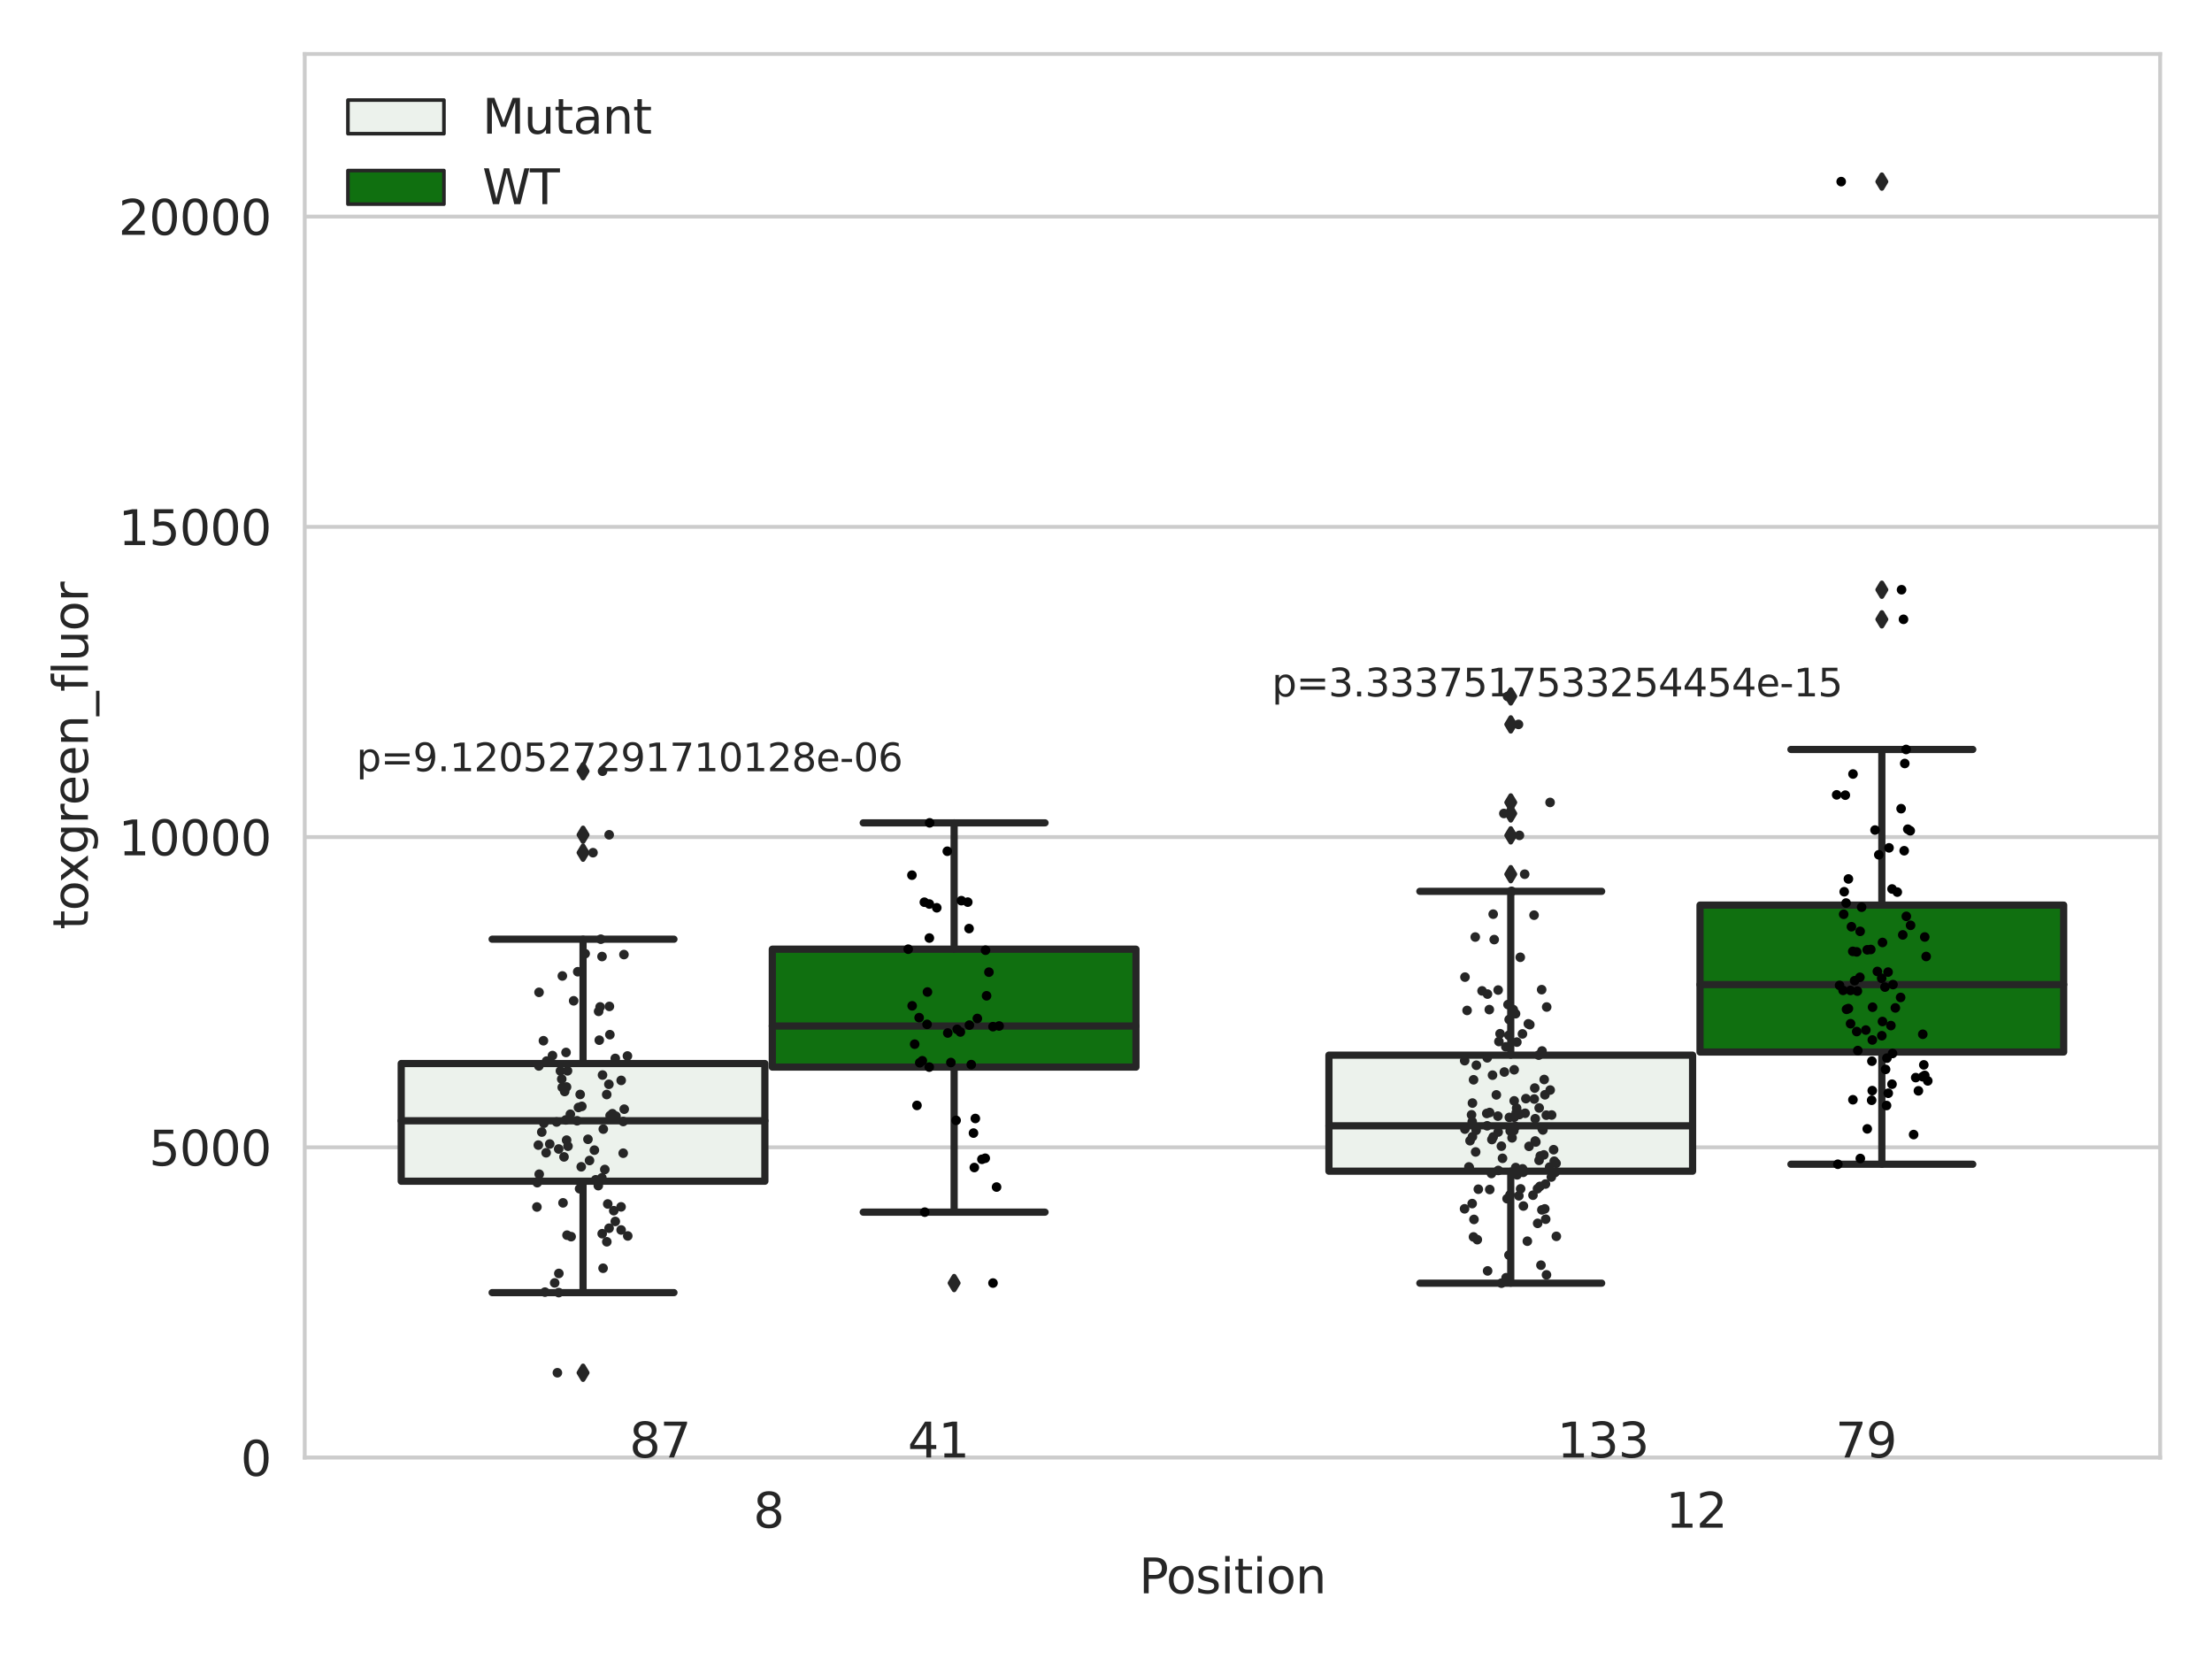 <?xml version="1.0" encoding="utf-8" standalone="no"?>
<!DOCTYPE svg PUBLIC "-//W3C//DTD SVG 1.1//EN"
  "http://www.w3.org/Graphics/SVG/1.1/DTD/svg11.dtd">
<svg xmlns:xlink="http://www.w3.org/1999/xlink" width="460.8pt" height="345.6pt" viewBox="0 0 460.8 345.6" xmlns="http://www.w3.org/2000/svg" version="1.1">
 <defs>
  <style type="text/css">*{stroke-linejoin: round; stroke-linecap: butt}</style>
 </defs>
 <g id="figure_1">
  <g id="patch_1">
   <path d="M 0 345.6 
L 460.8 345.6 
L 460.8 0 
L 0 0 
z
" style="fill: #ffffff"/>
  </g>
  <g id="axes_1">
   <g id="patch_2">
    <path d="M 63.481 303.64 
L 450 303.64 
L 450 11.252 
L 63.481 11.252 
z
" style="fill: #ffffff"/>
   </g>
   <g id="matplotlib.axis_1">
    <g id="xtick_1">
     <g id="text_1">
      <!-- 8 -->
      <g style="fill: #262626" transform="translate(156.93 318.238)scale(0.1 -0.1)">
       <defs>
        <path id="DejaVuSans-38" d="M 2034 2216 
Q 1584 2216 1326 1975 
Q 1069 1734 1069 1313 
Q 1069 891 1326 650 
Q 1584 409 2034 409 
Q 2484 409 2743 651 
Q 3003 894 3003 1313 
Q 3003 1734 2745 1975 
Q 2488 2216 2034 2216 
z
M 1403 2484 
Q 997 2584 770 2862 
Q 544 3141 544 3541 
Q 544 4100 942 4425 
Q 1341 4750 2034 4750 
Q 2731 4750 3128 4425 
Q 3525 4100 3525 3541 
Q 3525 3141 3298 2862 
Q 3072 2584 2669 2484 
Q 3125 2378 3379 2068 
Q 3634 1759 3634 1313 
Q 3634 634 3220 271 
Q 2806 -91 2034 -91 
Q 1263 -91 848 271 
Q 434 634 434 1313 
Q 434 1759 690 2068 
Q 947 2378 1403 2484 
z
M 1172 3481 
Q 1172 3119 1398 2916 
Q 1625 2713 2034 2713 
Q 2441 2713 2670 2916 
Q 2900 3119 2900 3481 
Q 2900 3844 2670 4047 
Q 2441 4250 2034 4250 
Q 1625 4250 1398 4047 
Q 1172 3844 1172 3481 
z
" transform="scale(0.016)"/>
       </defs>
       <use xlink:href="#DejaVuSans-38"/>
      </g>
     </g>
    </g>
    <g id="xtick_2">
     <g id="text_2">
      <!-- 12 -->
      <g style="fill: #262626" transform="translate(347.008 318.238)scale(0.1 -0.1)">
       <defs>
        <path id="DejaVuSans-31" d="M 794 531 
L 1825 531 
L 1825 4091 
L 703 3866 
L 703 4441 
L 1819 4666 
L 2450 4666 
L 2450 531 
L 3481 531 
L 3481 0 
L 794 0 
L 794 531 
z
" transform="scale(0.016)"/>
        <path id="DejaVuSans-32" d="M 1228 531 
L 3431 531 
L 3431 0 
L 469 0 
L 469 531 
Q 828 903 1448 1529 
Q 2069 2156 2228 2338 
Q 2531 2678 2651 2914 
Q 2772 3150 2772 3378 
Q 2772 3750 2511 3984 
Q 2250 4219 1831 4219 
Q 1534 4219 1204 4116 
Q 875 4013 500 3803 
L 500 4441 
Q 881 4594 1212 4672 
Q 1544 4750 1819 4750 
Q 2544 4750 2975 4387 
Q 3406 4025 3406 3419 
Q 3406 3131 3298 2873 
Q 3191 2616 2906 2266 
Q 2828 2175 2409 1742 
Q 1991 1309 1228 531 
z
" transform="scale(0.016)"/>
       </defs>
       <use xlink:href="#DejaVuSans-31"/>
       <use xlink:href="#DejaVuSans-32" x="63.623"/>
      </g>
     </g>
    </g>
    <g id="text_3">
     <!-- Position -->
     <g style="fill: #262626" transform="translate(237.277 331.917)scale(0.1 -0.1)">
      <defs>
       <path id="DejaVuSans-50" d="M 1259 4147 
L 1259 2394 
L 2053 2394 
Q 2494 2394 2734 2622 
Q 2975 2850 2975 3272 
Q 2975 3691 2734 3919 
Q 2494 4147 2053 4147 
L 1259 4147 
z
M 628 4666 
L 2053 4666 
Q 2838 4666 3239 4311 
Q 3641 3956 3641 3272 
Q 3641 2581 3239 2228 
Q 2838 1875 2053 1875 
L 1259 1875 
L 1259 0 
L 628 0 
L 628 4666 
z
" transform="scale(0.016)"/>
       <path id="DejaVuSans-6f" d="M 1959 3097 
Q 1497 3097 1228 2736 
Q 959 2375 959 1747 
Q 959 1119 1226 758 
Q 1494 397 1959 397 
Q 2419 397 2687 759 
Q 2956 1122 2956 1747 
Q 2956 2369 2687 2733 
Q 2419 3097 1959 3097 
z
M 1959 3584 
Q 2709 3584 3137 3096 
Q 3566 2609 3566 1747 
Q 3566 888 3137 398 
Q 2709 -91 1959 -91 
Q 1206 -91 779 398 
Q 353 888 353 1747 
Q 353 2609 779 3096 
Q 1206 3584 1959 3584 
z
" transform="scale(0.016)"/>
       <path id="DejaVuSans-73" d="M 2834 3397 
L 2834 2853 
Q 2591 2978 2328 3040 
Q 2066 3103 1784 3103 
Q 1356 3103 1142 2972 
Q 928 2841 928 2578 
Q 928 2378 1081 2264 
Q 1234 2150 1697 2047 
L 1894 2003 
Q 2506 1872 2764 1633 
Q 3022 1394 3022 966 
Q 3022 478 2636 193 
Q 2250 -91 1575 -91 
Q 1294 -91 989 -36 
Q 684 19 347 128 
L 347 722 
Q 666 556 975 473 
Q 1284 391 1588 391 
Q 1994 391 2212 530 
Q 2431 669 2431 922 
Q 2431 1156 2273 1281 
Q 2116 1406 1581 1522 
L 1381 1569 
Q 847 1681 609 1914 
Q 372 2147 372 2553 
Q 372 3047 722 3315 
Q 1072 3584 1716 3584 
Q 2034 3584 2315 3537 
Q 2597 3491 2834 3397 
z
" transform="scale(0.016)"/>
       <path id="DejaVuSans-69" d="M 603 3500 
L 1178 3500 
L 1178 0 
L 603 0 
L 603 3500 
z
M 603 4863 
L 1178 4863 
L 1178 4134 
L 603 4134 
L 603 4863 
z
" transform="scale(0.016)"/>
       <path id="DejaVuSans-74" d="M 1172 4494 
L 1172 3500 
L 2356 3500 
L 2356 3053 
L 1172 3053 
L 1172 1153 
Q 1172 725 1289 603 
Q 1406 481 1766 481 
L 2356 481 
L 2356 0 
L 1766 0 
Q 1100 0 847 248 
Q 594 497 594 1153 
L 594 3053 
L 172 3053 
L 172 3500 
L 594 3500 
L 594 4494 
L 1172 4494 
z
" transform="scale(0.016)"/>
       <path id="DejaVuSans-6e" d="M 3513 2113 
L 3513 0 
L 2938 0 
L 2938 2094 
Q 2938 2591 2744 2837 
Q 2550 3084 2163 3084 
Q 1697 3084 1428 2787 
Q 1159 2491 1159 1978 
L 1159 0 
L 581 0 
L 581 3500 
L 1159 3500 
L 1159 2956 
Q 1366 3272 1645 3428 
Q 1925 3584 2291 3584 
Q 2894 3584 3203 3211 
Q 3513 2838 3513 2113 
z
" transform="scale(0.016)"/>
      </defs>
      <use xlink:href="#DejaVuSans-50"/>
      <use xlink:href="#DejaVuSans-6f" x="56.678"/>
      <use xlink:href="#DejaVuSans-73" x="117.859"/>
      <use xlink:href="#DejaVuSans-69" x="169.959"/>
      <use xlink:href="#DejaVuSans-74" x="197.742"/>
      <use xlink:href="#DejaVuSans-69" x="236.951"/>
      <use xlink:href="#DejaVuSans-6f" x="264.734"/>
      <use xlink:href="#DejaVuSans-6e" x="325.916"/>
     </g>
    </g>
   </g>
   <g id="matplotlib.axis_2">
    <g id="ytick_1">
     <g id="line2d_1">
      <path d="M 63.481 303.64 
L 450 303.64 
" clip-path="url(#p4aa455c488)" style="fill: none; stroke: #cccccc; stroke-width: 0.8; stroke-linecap: round"/>
     </g>
     <g id="text_4">
      <!-- 0 -->
      <g style="fill: #262626" transform="translate(50.119 307.439)scale(0.1 -0.1)">
       <defs>
        <path id="DejaVuSans-30" d="M 2034 4250 
Q 1547 4250 1301 3770 
Q 1056 3291 1056 2328 
Q 1056 1369 1301 889 
Q 1547 409 2034 409 
Q 2525 409 2770 889 
Q 3016 1369 3016 2328 
Q 3016 3291 2770 3770 
Q 2525 4250 2034 4250 
z
M 2034 4750 
Q 2819 4750 3233 4129 
Q 3647 3509 3647 2328 
Q 3647 1150 3233 529 
Q 2819 -91 2034 -91 
Q 1250 -91 836 529 
Q 422 1150 422 2328 
Q 422 3509 836 4129 
Q 1250 4750 2034 4750 
z
" transform="scale(0.016)"/>
       </defs>
       <use xlink:href="#DejaVuSans-30"/>
      </g>
     </g>
    </g>
    <g id="ytick_2">
     <g id="line2d_2">
      <path d="M 63.481 239.01 
L 450 239.01 
" clip-path="url(#p4aa455c488)" style="fill: none; stroke: #cccccc; stroke-width: 0.8; stroke-linecap: round"/>
     </g>
     <g id="text_5">
      <!-- 5000 -->
      <g style="fill: #262626" transform="translate(31.031 242.809)scale(0.1 -0.1)">
       <defs>
        <path id="DejaVuSans-35" d="M 691 4666 
L 3169 4666 
L 3169 4134 
L 1269 4134 
L 1269 2991 
Q 1406 3038 1543 3061 
Q 1681 3084 1819 3084 
Q 2600 3084 3056 2656 
Q 3513 2228 3513 1497 
Q 3513 744 3044 326 
Q 2575 -91 1722 -91 
Q 1428 -91 1123 -41 
Q 819 9 494 109 
L 494 744 
Q 775 591 1075 516 
Q 1375 441 1709 441 
Q 2250 441 2565 725 
Q 2881 1009 2881 1497 
Q 2881 1984 2565 2268 
Q 2250 2553 1709 2553 
Q 1456 2553 1204 2497 
Q 953 2441 691 2322 
L 691 4666 
z
" transform="scale(0.016)"/>
       </defs>
       <use xlink:href="#DejaVuSans-35"/>
       <use xlink:href="#DejaVuSans-30" x="63.623"/>
       <use xlink:href="#DejaVuSans-30" x="127.246"/>
       <use xlink:href="#DejaVuSans-30" x="190.869"/>
      </g>
     </g>
    </g>
    <g id="ytick_3">
     <g id="line2d_3">
      <path d="M 63.481 174.379 
L 450 174.379 
" clip-path="url(#p4aa455c488)" style="fill: none; stroke: #cccccc; stroke-width: 0.8; stroke-linecap: round"/>
     </g>
     <g id="text_6">
      <!-- 10000 -->
      <g style="fill: #262626" transform="translate(24.669 178.179)scale(0.1 -0.1)">
       <use xlink:href="#DejaVuSans-31"/>
       <use xlink:href="#DejaVuSans-30" x="63.623"/>
       <use xlink:href="#DejaVuSans-30" x="127.246"/>
       <use xlink:href="#DejaVuSans-30" x="190.869"/>
       <use xlink:href="#DejaVuSans-30" x="254.492"/>
      </g>
     </g>
    </g>
    <g id="ytick_4">
     <g id="line2d_4">
      <path d="M 63.481 109.749 
L 450 109.749 
" clip-path="url(#p4aa455c488)" style="fill: none; stroke: #cccccc; stroke-width: 0.8; stroke-linecap: round"/>
     </g>
     <g id="text_7">
      <!-- 15000 -->
      <g style="fill: #262626" transform="translate(24.669 113.548)scale(0.1 -0.1)">
       <use xlink:href="#DejaVuSans-31"/>
       <use xlink:href="#DejaVuSans-35" x="63.623"/>
       <use xlink:href="#DejaVuSans-30" x="127.246"/>
       <use xlink:href="#DejaVuSans-30" x="190.869"/>
       <use xlink:href="#DejaVuSans-30" x="254.492"/>
      </g>
     </g>
    </g>
    <g id="ytick_5">
     <g id="line2d_5">
      <path d="M 63.481 45.119 
L 450 45.119 
" clip-path="url(#p4aa455c488)" style="fill: none; stroke: #cccccc; stroke-width: 0.8; stroke-linecap: round"/>
     </g>
     <g id="text_8">
      <!-- 20000 -->
      <g style="fill: #262626" transform="translate(24.669 48.918)scale(0.1 -0.1)">
       <use xlink:href="#DejaVuSans-32"/>
       <use xlink:href="#DejaVuSans-30" x="63.623"/>
       <use xlink:href="#DejaVuSans-30" x="127.246"/>
       <use xlink:href="#DejaVuSans-30" x="190.869"/>
       <use xlink:href="#DejaVuSans-30" x="254.492"/>
      </g>
     </g>
    </g>
    <g id="text_9">
     <!-- toxgreen_fluor -->
     <g style="fill: #262626" transform="translate(18.311 193.64)rotate(-90)scale(0.1 -0.1)">
      <defs>
       <path id="DejaVuSans-78" d="M 3513 3500 
L 2247 1797 
L 3578 0 
L 2900 0 
L 1881 1375 
L 863 0 
L 184 0 
L 1544 1831 
L 300 3500 
L 978 3500 
L 1906 2253 
L 2834 3500 
L 3513 3500 
z
" transform="scale(0.016)"/>
       <path id="DejaVuSans-67" d="M 2906 1791 
Q 2906 2416 2648 2759 
Q 2391 3103 1925 3103 
Q 1463 3103 1205 2759 
Q 947 2416 947 1791 
Q 947 1169 1205 825 
Q 1463 481 1925 481 
Q 2391 481 2648 825 
Q 2906 1169 2906 1791 
z
M 3481 434 
Q 3481 -459 3084 -895 
Q 2688 -1331 1869 -1331 
Q 1566 -1331 1297 -1286 
Q 1028 -1241 775 -1147 
L 775 -588 
Q 1028 -725 1275 -790 
Q 1522 -856 1778 -856 
Q 2344 -856 2625 -561 
Q 2906 -266 2906 331 
L 2906 616 
Q 2728 306 2450 153 
Q 2172 0 1784 0 
Q 1141 0 747 490 
Q 353 981 353 1791 
Q 353 2603 747 3093 
Q 1141 3584 1784 3584 
Q 2172 3584 2450 3431 
Q 2728 3278 2906 2969 
L 2906 3500 
L 3481 3500 
L 3481 434 
z
" transform="scale(0.016)"/>
       <path id="DejaVuSans-72" d="M 2631 2963 
Q 2534 3019 2420 3045 
Q 2306 3072 2169 3072 
Q 1681 3072 1420 2755 
Q 1159 2438 1159 1844 
L 1159 0 
L 581 0 
L 581 3500 
L 1159 3500 
L 1159 2956 
Q 1341 3275 1631 3429 
Q 1922 3584 2338 3584 
Q 2397 3584 2469 3576 
Q 2541 3569 2628 3553 
L 2631 2963 
z
" transform="scale(0.016)"/>
       <path id="DejaVuSans-65" d="M 3597 1894 
L 3597 1613 
L 953 1613 
Q 991 1019 1311 708 
Q 1631 397 2203 397 
Q 2534 397 2845 478 
Q 3156 559 3463 722 
L 3463 178 
Q 3153 47 2828 -22 
Q 2503 -91 2169 -91 
Q 1331 -91 842 396 
Q 353 884 353 1716 
Q 353 2575 817 3079 
Q 1281 3584 2069 3584 
Q 2775 3584 3186 3129 
Q 3597 2675 3597 1894 
z
M 3022 2063 
Q 3016 2534 2758 2815 
Q 2500 3097 2075 3097 
Q 1594 3097 1305 2825 
Q 1016 2553 972 2059 
L 3022 2063 
z
" transform="scale(0.016)"/>
       <path id="DejaVuSans-5f" d="M 3263 -1063 
L 3263 -1509 
L -63 -1509 
L -63 -1063 
L 3263 -1063 
z
" transform="scale(0.016)"/>
       <path id="DejaVuSans-66" d="M 2375 4863 
L 2375 4384 
L 1825 4384 
Q 1516 4384 1395 4259 
Q 1275 4134 1275 3809 
L 1275 3500 
L 2222 3500 
L 2222 3053 
L 1275 3053 
L 1275 0 
L 697 0 
L 697 3053 
L 147 3053 
L 147 3500 
L 697 3500 
L 697 3744 
Q 697 4328 969 4595 
Q 1241 4863 1831 4863 
L 2375 4863 
z
" transform="scale(0.016)"/>
       <path id="DejaVuSans-6c" d="M 603 4863 
L 1178 4863 
L 1178 0 
L 603 0 
L 603 4863 
z
" transform="scale(0.016)"/>
       <path id="DejaVuSans-75" d="M 544 1381 
L 544 3500 
L 1119 3500 
L 1119 1403 
Q 1119 906 1312 657 
Q 1506 409 1894 409 
Q 2359 409 2629 706 
Q 2900 1003 2900 1516 
L 2900 3500 
L 3475 3500 
L 3475 0 
L 2900 0 
L 2900 538 
Q 2691 219 2414 64 
Q 2138 -91 1772 -91 
Q 1169 -91 856 284 
Q 544 659 544 1381 
z
M 1991 3584 
L 1991 3584 
z
" transform="scale(0.016)"/>
      </defs>
      <use xlink:href="#DejaVuSans-74"/>
      <use xlink:href="#DejaVuSans-6f" x="39.209"/>
      <use xlink:href="#DejaVuSans-78" x="97.266"/>
      <use xlink:href="#DejaVuSans-67" x="156.445"/>
      <use xlink:href="#DejaVuSans-72" x="219.922"/>
      <use xlink:href="#DejaVuSans-65" x="258.785"/>
      <use xlink:href="#DejaVuSans-65" x="320.309"/>
      <use xlink:href="#DejaVuSans-6e" x="381.832"/>
      <use xlink:href="#DejaVuSans-5f" x="445.211"/>
      <use xlink:href="#DejaVuSans-66" x="495.211"/>
      <use xlink:href="#DejaVuSans-6c" x="530.416"/>
      <use xlink:href="#DejaVuSans-75" x="558.199"/>
      <use xlink:href="#DejaVuSans-6f" x="621.578"/>
      <use xlink:href="#DejaVuSans-72" x="682.76"/>
     </g>
    </g>
   </g>
   <g id="patch_3">
    <path d="M 83.58 246.071 
L 159.338 246.071 
L 159.338 221.548 
L 83.58 221.548 
L 83.58 246.071 
z
" clip-path="url(#p4aa455c488)" style="fill: #ecf2ec; stroke: #262626; stroke-width: 1.5; stroke-linejoin: miter"/>
   </g>
   <g id="patch_4">
    <path d="M 160.884 222.295 
L 236.642 222.295 
L 236.642 197.733 
L 160.884 197.733 
L 160.884 222.295 
z
" clip-path="url(#p4aa455c488)" style="fill: #107010; stroke: #262626; stroke-width: 1.5; stroke-linejoin: miter"/>
   </g>
   <g id="patch_5">
    <path d="M 276.84 243.982 
L 352.597 243.982 
L 352.597 219.805 
L 276.84 219.805 
L 276.84 243.982 
z
" clip-path="url(#p4aa455c488)" style="fill: #ecf2ec; stroke: #262626; stroke-width: 1.5; stroke-linejoin: miter"/>
   </g>
   <g id="patch_6">
    <path d="M 354.143 219.153 
L 429.901 219.153 
L 429.901 188.55 
L 354.143 188.55 
L 354.143 219.153 
z
" clip-path="url(#p4aa455c488)" style="fill: #107010; stroke: #262626; stroke-width: 1.5; stroke-linejoin: miter"/>
   </g>
   <g id="patch_7">
    <path d="M 160.111 303.64 
L 160.111 303.64 
L 160.111 303.64 
L 160.111 303.64 
z
" clip-path="url(#p4aa455c488)" style="fill: #ecf2ec; stroke: #262626; stroke-width: 0.75; stroke-linejoin: miter"/>
   </g>
   <g id="patch_8">
    <path d="M 160.111 303.64 
L 160.111 303.64 
L 160.111 303.64 
L 160.111 303.64 
z
" clip-path="url(#p4aa455c488)" style="fill: #107010; stroke: #262626; stroke-width: 0.75; stroke-linejoin: miter"/>
   </g>
   <g id="PathCollection_1"/>
   <g id="PathCollection_2"/>
   <g id="line2d_6">
    <path d="M 121.459 246.071 
L 121.459 269.275 
" clip-path="url(#p4aa455c488)" style="fill: none; stroke: #262626; stroke-width: 1.5; stroke-linecap: round"/>
   </g>
   <g id="line2d_7">
    <path d="M 121.459 221.548 
L 121.459 195.654 
" clip-path="url(#p4aa455c488)" style="fill: none; stroke: #262626; stroke-width: 1.5; stroke-linecap: round"/>
   </g>
   <g id="line2d_8">
    <path d="M 102.52 269.275 
L 140.398 269.275 
" clip-path="url(#p4aa455c488)" style="fill: none; stroke: #262626; stroke-width: 1.5; stroke-linecap: round"/>
   </g>
   <g id="line2d_9">
    <path d="M 102.52 195.654 
L 140.398 195.654 
" clip-path="url(#p4aa455c488)" style="fill: none; stroke: #262626; stroke-width: 1.5; stroke-linecap: round"/>
   </g>
   <g id="line2d_10">
    <defs>
     <path id="m9b43e9b80b" d="M -0 1.414 
L 0.849 0 
L 0 -1.414 
L -0.849 -0 
z
" style="stroke: #262626; stroke-linejoin: miter"/>
    </defs>
    <g clip-path="url(#p4aa455c488)">
     <use xlink:href="#m9b43e9b80b" x="121.459" y="285.968" style="fill: #262626; stroke: #262626; stroke-linejoin: miter"/>
     <use xlink:href="#m9b43e9b80b" x="121.459" y="177.631" style="fill: #262626; stroke: #262626; stroke-linejoin: miter"/>
     <use xlink:href="#m9b43e9b80b" x="121.459" y="160.66" style="fill: #262626; stroke: #262626; stroke-linejoin: miter"/>
     <use xlink:href="#m9b43e9b80b" x="121.459" y="173.9" style="fill: #262626; stroke: #262626; stroke-linejoin: miter"/>
    </g>
   </g>
   <g id="line2d_11">
    <path d="M 198.763 222.295 
L 198.763 252.512 
" clip-path="url(#p4aa455c488)" style="fill: none; stroke: #262626; stroke-width: 1.5; stroke-linecap: round"/>
   </g>
   <g id="line2d_12">
    <path d="M 198.763 197.733 
L 198.763 171.415 
" clip-path="url(#p4aa455c488)" style="fill: none; stroke: #262626; stroke-width: 1.5; stroke-linecap: round"/>
   </g>
   <g id="line2d_13">
    <path d="M 179.823 252.512 
L 217.702 252.512 
" clip-path="url(#p4aa455c488)" style="fill: none; stroke: #262626; stroke-width: 1.5; stroke-linecap: round"/>
   </g>
   <g id="line2d_14">
    <path d="M 179.823 171.415 
L 217.702 171.415 
" clip-path="url(#p4aa455c488)" style="fill: none; stroke: #262626; stroke-width: 1.5; stroke-linecap: round"/>
   </g>
   <g id="line2d_15">
    <g clip-path="url(#p4aa455c488)">
     <use xlink:href="#m9b43e9b80b" x="198.763" y="267.282" style="fill: #262626; stroke: #262626; stroke-linejoin: miter"/>
    </g>
   </g>
   <g id="line2d_16">
    <path d="M 314.718 243.982 
L 314.718 267.308 
" clip-path="url(#p4aa455c488)" style="fill: none; stroke: #262626; stroke-width: 1.5; stroke-linecap: round"/>
   </g>
   <g id="line2d_17">
    <path d="M 314.718 219.805 
L 314.718 185.68 
" clip-path="url(#p4aa455c488)" style="fill: none; stroke: #262626; stroke-width: 1.5; stroke-linecap: round"/>
   </g>
   <g id="line2d_18">
    <path d="M 295.779 267.308 
L 333.658 267.308 
" clip-path="url(#p4aa455c488)" style="fill: none; stroke: #262626; stroke-width: 1.5; stroke-linecap: round"/>
   </g>
   <g id="line2d_19">
    <path d="M 295.779 185.68 
L 333.658 185.68 
" clip-path="url(#p4aa455c488)" style="fill: none; stroke: #262626; stroke-width: 1.5; stroke-linecap: round"/>
   </g>
   <g id="line2d_20">
    <g clip-path="url(#p4aa455c488)">
     <use xlink:href="#m9b43e9b80b" x="314.718" y="167.162" style="fill: #262626; stroke: #262626; stroke-linejoin: miter"/>
     <use xlink:href="#m9b43e9b80b" x="314.718" y="174.022" style="fill: #262626; stroke: #262626; stroke-linejoin: miter"/>
     <use xlink:href="#m9b43e9b80b" x="314.718" y="169.46" style="fill: #262626; stroke: #262626; stroke-linejoin: miter"/>
     <use xlink:href="#m9b43e9b80b" x="314.718" y="145.078" style="fill: #262626; stroke: #262626; stroke-linejoin: miter"/>
     <use xlink:href="#m9b43e9b80b" x="314.718" y="182.108" style="fill: #262626; stroke: #262626; stroke-linejoin: miter"/>
     <use xlink:href="#m9b43e9b80b" x="314.718" y="150.907" style="fill: #262626; stroke: #262626; stroke-linejoin: miter"/>
    </g>
   </g>
   <g id="line2d_21">
    <path d="M 392.022 219.153 
L 392.022 242.533 
" clip-path="url(#p4aa455c488)" style="fill: none; stroke: #262626; stroke-width: 1.5; stroke-linecap: round"/>
   </g>
   <g id="line2d_22">
    <path d="M 392.022 188.55 
L 392.022 156.127 
" clip-path="url(#p4aa455c488)" style="fill: none; stroke: #262626; stroke-width: 1.5; stroke-linecap: round"/>
   </g>
   <g id="line2d_23">
    <path d="M 373.083 242.533 
L 410.962 242.533 
" clip-path="url(#p4aa455c488)" style="fill: none; stroke: #262626; stroke-width: 1.5; stroke-linecap: round"/>
   </g>
   <g id="line2d_24">
    <path d="M 373.083 156.127 
L 410.962 156.127 
" clip-path="url(#p4aa455c488)" style="fill: none; stroke: #262626; stroke-width: 1.5; stroke-linecap: round"/>
   </g>
   <g id="line2d_25">
    <g clip-path="url(#p4aa455c488)">
     <use xlink:href="#m9b43e9b80b" x="392.022" y="122.851" style="fill: #262626; stroke: #262626; stroke-linejoin: miter"/>
     <use xlink:href="#m9b43e9b80b" x="392.022" y="129.016" style="fill: #262626; stroke: #262626; stroke-linejoin: miter"/>
     <use xlink:href="#m9b43e9b80b" x="392.022" y="37.833" style="fill: #262626; stroke: #262626; stroke-linejoin: miter"/>
    </g>
   </g>
   <g id="line2d_26">
    <path d="M 83.58 233.479 
L 159.338 233.479 
" clip-path="url(#p4aa455c488)" style="fill: none; stroke: #262626; stroke-width: 1.5; stroke-linecap: round"/>
   </g>
   <g id="line2d_27">
    <path d="M 160.884 213.732 
L 236.642 213.732 
" clip-path="url(#p4aa455c488)" style="fill: none; stroke: #262626; stroke-width: 1.5; stroke-linecap: round"/>
   </g>
   <g id="line2d_28">
    <path d="M 276.84 234.525 
L 352.597 234.525 
" clip-path="url(#p4aa455c488)" style="fill: none; stroke: #262626; stroke-width: 1.5; stroke-linecap: round"/>
   </g>
   <g id="line2d_29">
    <path d="M 354.143 205.107 
L 429.901 205.107 
" clip-path="url(#p4aa455c488)" style="fill: none; stroke: #262626; stroke-width: 1.5; stroke-linecap: round"/>
   </g>
   <g id="patch_9">
    <path d="M 63.481 303.64 
L 63.481 11.252 
" style="fill: none; stroke: #cccccc; stroke-width: 0.8; stroke-linejoin: miter; stroke-linecap: square"/>
   </g>
   <g id="patch_10">
    <path d="M 450 303.64 
L 450 11.252 
" style="fill: none; stroke: #cccccc; stroke-width: 0.8; stroke-linejoin: miter; stroke-linecap: square"/>
   </g>
   <g id="patch_11">
    <path d="M 63.481 303.64 
L 450 303.64 
" style="fill: none; stroke: #cccccc; stroke-width: 0.8; stroke-linejoin: miter; stroke-linecap: square"/>
   </g>
   <g id="patch_12">
    <path d="M 63.481 11.252 
L 450 11.252 
" style="fill: none; stroke: #cccccc; stroke-width: 0.8; stroke-linejoin: miter; stroke-linecap: square"/>
   </g>
   <g id="PathCollection_3">
    <defs>
     <path id="C0_0_52c133fd2e" d="M 0 1 
C 0.265 1 0.52 0.895 0.707 0.707 
C 0.895 0.52 1 0.265 1 -0 
C 1 -0.265 0.895 -0.52 0.707 -0.707 
C 0.52 -0.895 0.265 -1 0 -1 
C -0.265 -1 -0.52 -0.895 -0.707 -0.707 
C -0.895 -0.52 -1 -0.265 -1 0 
C -1 0.265 -0.895 0.52 -0.707 0.707 
C -0.52 0.895 -0.265 1 0 1 
z
"/>
    </defs>
    <g clip-path="url(#p4aa455c488)">
     <use xlink:href="#C0_0_52c133fd2e" x="125.159" y="195.654" style="fill: #262626"/>
    </g>
    <g clip-path="url(#p4aa455c488)">
     <use xlink:href="#C0_0_52c133fd2e" x="123.533" y="177.631" style="fill: #262626"/>
    </g>
    <g clip-path="url(#p4aa455c488)">
     <use xlink:href="#C0_0_52c133fd2e" x="113.768" y="240.143" style="fill: #262626"/>
    </g>
    <g clip-path="url(#p4aa455c488)">
     <use xlink:href="#C0_0_52c133fd2e" x="124.09" y="245.77" style="fill: #262626"/>
    </g>
    <g clip-path="url(#p4aa455c488)">
     <use xlink:href="#C0_0_52c133fd2e" x="126.39" y="228.011" style="fill: #262626"/>
    </g>
    <g clip-path="url(#p4aa455c488)">
     <use xlink:href="#C0_0_52c133fd2e" x="113.871" y="221.041" style="fill: #262626"/>
    </g>
    <g clip-path="url(#p4aa455c488)">
     <use xlink:href="#C0_0_52c133fd2e" x="113.527" y="269.172" style="fill: #262626"/>
    </g>
    <g clip-path="url(#p4aa455c488)">
     <use xlink:href="#C0_0_52c133fd2e" x="127.047" y="215.54" style="fill: #262626"/>
    </g>
    <g clip-path="url(#p4aa455c488)">
     <use xlink:href="#C0_0_52c133fd2e" x="125.414" y="199.263" style="fill: #262626"/>
    </g>
    <g clip-path="url(#p4aa455c488)">
     <use xlink:href="#C0_0_52c133fd2e" x="124.704" y="210.686" style="fill: #262626"/>
    </g>
    <g clip-path="url(#p4aa455c488)">
     <use xlink:href="#C0_0_52c133fd2e" x="117.149" y="203.311" style="fill: #262626"/>
    </g>
    <g clip-path="url(#p4aa455c488)">
     <use xlink:href="#C0_0_52c133fd2e" x="118.979" y="257.618" style="fill: #262626"/>
    </g>
    <g clip-path="url(#p4aa455c488)">
     <use xlink:href="#C0_0_52c133fd2e" x="114.52" y="238.319" style="fill: #262626"/>
    </g>
    <g clip-path="url(#p4aa455c488)">
     <use xlink:href="#C0_0_52c133fd2e" x="118.812" y="232.115" style="fill: #262626"/>
    </g>
    <g clip-path="url(#p4aa455c488)">
     <use xlink:href="#C0_0_52c133fd2e" x="125.517" y="223.95" style="fill: #262626"/>
    </g>
    <g clip-path="url(#p4aa455c488)">
     <use xlink:href="#C0_0_52c133fd2e" x="127.572" y="232.003" style="fill: #262626"/>
    </g>
    <g clip-path="url(#p4aa455c488)">
     <use xlink:href="#C0_0_52c133fd2e" x="116.418" y="265.28" style="fill: #262626"/>
    </g>
    <g clip-path="url(#p4aa455c488)">
     <use xlink:href="#C0_0_52c133fd2e" x="129.979" y="198.855" style="fill: #262626"/>
    </g>
    <g clip-path="url(#p4aa455c488)">
     <use xlink:href="#C0_0_52c133fd2e" x="118.224" y="223.072" style="fill: #262626"/>
    </g>
    <g clip-path="url(#p4aa455c488)">
     <use xlink:href="#C0_0_52c133fd2e" x="112.147" y="238.544" style="fill: #262626"/>
    </g>
    <g clip-path="url(#p4aa455c488)">
     <use xlink:href="#C0_0_52c133fd2e" x="130.772" y="257.47" style="fill: #262626"/>
    </g>
    <g clip-path="url(#p4aa455c488)">
     <use xlink:href="#C0_0_52c133fd2e" x="124.638" y="246.992" style="fill: #262626"/>
    </g>
    <g clip-path="url(#p4aa455c488)">
     <use xlink:href="#C0_0_52c133fd2e" x="126.41" y="258.686" style="fill: #262626"/>
    </g>
    <g clip-path="url(#p4aa455c488)">
     <use xlink:href="#C0_0_52c133fd2e" x="117.493" y="240.999" style="fill: #262626"/>
    </g>
    <g clip-path="url(#p4aa455c488)">
     <use xlink:href="#C0_0_52c133fd2e" x="117.125" y="226.52" style="fill: #262626"/>
    </g>
    <g clip-path="url(#p4aa455c488)">
     <use xlink:href="#C0_0_52c133fd2e" x="129.824" y="240.231" style="fill: #262626"/>
    </g>
    <g clip-path="url(#p4aa455c488)">
     <use xlink:href="#C0_0_52c133fd2e" x="129.38" y="251.413" style="fill: #262626"/>
    </g>
    <g clip-path="url(#p4aa455c488)">
     <use xlink:href="#C0_0_52c133fd2e" x="125.524" y="160.66" style="fill: #262626"/>
    </g>
    <g clip-path="url(#p4aa455c488)">
     <use xlink:href="#C0_0_52c133fd2e" x="122.806" y="241.756" style="fill: #262626"/>
    </g>
    <g clip-path="url(#p4aa455c488)">
     <use xlink:href="#C0_0_52c133fd2e" x="128.175" y="254.449" style="fill: #262626"/>
    </g>
    <g clip-path="url(#p4aa455c488)">
     <use xlink:href="#C0_0_52c133fd2e" x="125.633" y="264.197" style="fill: #262626"/>
    </g>
    <g clip-path="url(#p4aa455c488)">
     <use xlink:href="#C0_0_52c133fd2e" x="118.019" y="226.434" style="fill: #262626"/>
    </g>
    <g clip-path="url(#p4aa455c488)">
     <use xlink:href="#C0_0_52c133fd2e" x="117.861" y="233.303" style="fill: #262626"/>
    </g>
    <g clip-path="url(#p4aa455c488)">
     <use xlink:href="#C0_0_52c133fd2e" x="120.502" y="230.71" style="fill: #262626"/>
    </g>
    <g clip-path="url(#p4aa455c488)">
     <use xlink:href="#C0_0_52c133fd2e" x="117.287" y="250.576" style="fill: #262626"/>
    </g>
    <g clip-path="url(#p4aa455c488)">
     <use xlink:href="#C0_0_52c133fd2e" x="126.881" y="255.86" style="fill: #262626"/>
    </g>
    <g clip-path="url(#p4aa455c488)">
     <use xlink:href="#C0_0_52c133fd2e" x="126.95" y="209.655" style="fill: #262626"/>
    </g>
    <g clip-path="url(#p4aa455c488)">
     <use xlink:href="#C0_0_52c133fd2e" x="118.12" y="257.307" style="fill: #262626"/>
    </g>
    <g clip-path="url(#p4aa455c488)">
     <use xlink:href="#C0_0_52c133fd2e" x="129.393" y="256.225" style="fill: #262626"/>
    </g>
    <g clip-path="url(#p4aa455c488)">
     <use xlink:href="#C0_0_52c133fd2e" x="125.378" y="245.368" style="fill: #262626"/>
    </g>
    <g clip-path="url(#p4aa455c488)">
     <use xlink:href="#C0_0_52c133fd2e" x="115.55" y="267.254" style="fill: #262626"/>
    </g>
    <g clip-path="url(#p4aa455c488)">
     <use xlink:href="#C0_0_52c133fd2e" x="126.604" y="250.808" style="fill: #262626"/>
    </g>
    <g clip-path="url(#p4aa455c488)">
     <use xlink:href="#C0_0_52c133fd2e" x="119.505" y="208.487" style="fill: #262626"/>
    </g>
    <g clip-path="url(#p4aa455c488)">
     <use xlink:href="#C0_0_52c133fd2e" x="128.024" y="232.835" style="fill: #262626"/>
    </g>
    <g clip-path="url(#p4aa455c488)">
     <use xlink:href="#C0_0_52c133fd2e" x="120.743" y="247.635" style="fill: #262626"/>
    </g>
    <g clip-path="url(#p4aa455c488)">
     <use xlink:href="#C0_0_52c133fd2e" x="111.846" y="251.439" style="fill: #262626"/>
    </g>
    <g clip-path="url(#p4aa455c488)">
     <use xlink:href="#C0_0_52c133fd2e" x="115.951" y="233.732" style="fill: #262626"/>
    </g>
    <g clip-path="url(#p4aa455c488)">
     <use xlink:href="#C0_0_52c133fd2e" x="125.017" y="209.757" style="fill: #262626"/>
    </g>
    <g clip-path="url(#p4aa455c488)">
     <use xlink:href="#C0_0_52c133fd2e" x="121.208" y="230.475" style="fill: #262626"/>
    </g>
    <g clip-path="url(#p4aa455c488)">
     <use xlink:href="#C0_0_52c133fd2e" x="125.993" y="243.628" style="fill: #262626"/>
    </g>
    <g clip-path="url(#p4aa455c488)">
     <use xlink:href="#C0_0_52c133fd2e" x="129.83" y="233.629" style="fill: #262626"/>
    </g>
    <g clip-path="url(#p4aa455c488)">
     <use xlink:href="#C0_0_52c133fd2e" x="116.384" y="239.355" style="fill: #262626"/>
    </g>
    <g clip-path="url(#p4aa455c488)">
     <use xlink:href="#C0_0_52c133fd2e" x="120.354" y="202.429" style="fill: #262626"/>
    </g>
    <g clip-path="url(#p4aa455c488)">
     <use xlink:href="#C0_0_52c133fd2e" x="112.326" y="244.607" style="fill: #262626"/>
    </g>
    <g clip-path="url(#p4aa455c488)">
     <use xlink:href="#C0_0_52c133fd2e" x="127.093" y="232.408" style="fill: #262626"/>
    </g>
    <g clip-path="url(#p4aa455c488)">
     <use xlink:href="#C0_0_52c133fd2e" x="126.843" y="225.879" style="fill: #262626"/>
    </g>
    <g clip-path="url(#p4aa455c488)">
     <use xlink:href="#C0_0_52c133fd2e" x="112.291" y="206.721" style="fill: #262626"/>
    </g>
    <g clip-path="url(#p4aa455c488)">
     <use xlink:href="#C0_0_52c133fd2e" x="127.855" y="252.208" style="fill: #262626"/>
    </g>
    <g clip-path="url(#p4aa455c488)">
     <use xlink:href="#C0_0_52c133fd2e" x="120.216" y="233.479" style="fill: #262626"/>
    </g>
    <g clip-path="url(#p4aa455c488)">
     <use xlink:href="#C0_0_52c133fd2e" x="113.3" y="233.992" style="fill: #262626"/>
    </g>
    <g clip-path="url(#p4aa455c488)">
     <use xlink:href="#C0_0_52c133fd2e" x="126.9" y="173.9" style="fill: #262626"/>
    </g>
    <g clip-path="url(#p4aa455c488)">
     <use xlink:href="#C0_0_52c133fd2e" x="128.172" y="220.489" style="fill: #262626"/>
    </g>
    <g clip-path="url(#p4aa455c488)">
     <use xlink:href="#C0_0_52c133fd2e" x="125.677" y="235.215" style="fill: #262626"/>
    </g>
    <g clip-path="url(#p4aa455c488)">
     <use xlink:href="#C0_0_52c133fd2e" x="117.917" y="219.245" style="fill: #262626"/>
    </g>
    <g clip-path="url(#p4aa455c488)">
     <use xlink:href="#C0_0_52c133fd2e" x="129.404" y="225.066" style="fill: #262626"/>
    </g>
    <g clip-path="url(#p4aa455c488)">
     <use xlink:href="#C0_0_52c133fd2e" x="130.038" y="231.061" style="fill: #262626"/>
    </g>
    <g clip-path="url(#p4aa455c488)">
     <use xlink:href="#C0_0_52c133fd2e" x="117.021" y="224.791" style="fill: #262626"/>
    </g>
    <g clip-path="url(#p4aa455c488)">
     <use xlink:href="#C0_0_52c133fd2e" x="121.901" y="198.666" style="fill: #262626"/>
    </g>
    <g clip-path="url(#p4aa455c488)">
     <use xlink:href="#C0_0_52c133fd2e" x="115.092" y="219.892" style="fill: #262626"/>
    </g>
    <g clip-path="url(#p4aa455c488)">
     <use xlink:href="#C0_0_52c133fd2e" x="117.636" y="227.382" style="fill: #262626"/>
    </g>
    <g clip-path="url(#p4aa455c488)">
     <use xlink:href="#C0_0_52c133fd2e" x="112.862" y="235.832" style="fill: #262626"/>
    </g>
    <g clip-path="url(#p4aa455c488)">
     <use xlink:href="#C0_0_52c133fd2e" x="124.843" y="216.688" style="fill: #262626"/>
    </g>
    <g clip-path="url(#p4aa455c488)">
     <use xlink:href="#C0_0_52c133fd2e" x="120.86" y="227.995" style="fill: #262626"/>
    </g>
    <g clip-path="url(#p4aa455c488)">
     <use xlink:href="#C0_0_52c133fd2e" x="116.115" y="285.968" style="fill: #262626"/>
    </g>
    <g clip-path="url(#p4aa455c488)">
     <use xlink:href="#C0_0_52c133fd2e" x="111.916" y="246.373" style="fill: #262626"/>
    </g>
    <g clip-path="url(#p4aa455c488)">
     <use xlink:href="#C0_0_52c133fd2e" x="113.208" y="216.804" style="fill: #262626"/>
    </g>
    <g clip-path="url(#p4aa455c488)">
     <use xlink:href="#C0_0_52c133fd2e" x="112.253" y="222.056" style="fill: #262626"/>
    </g>
    <g clip-path="url(#p4aa455c488)">
     <use xlink:href="#C0_0_52c133fd2e" x="130.707" y="219.979" style="fill: #262626"/>
    </g>
    <g clip-path="url(#p4aa455c488)">
     <use xlink:href="#C0_0_52c133fd2e" x="118.034" y="237.511" style="fill: #262626"/>
    </g>
    <g clip-path="url(#p4aa455c488)">
     <use xlink:href="#C0_0_52c133fd2e" x="125.446" y="257" style="fill: #262626"/>
    </g>
    <g clip-path="url(#p4aa455c488)">
     <use xlink:href="#C0_0_52c133fd2e" x="128.317" y="232.521" style="fill: #262626"/>
    </g>
    <g clip-path="url(#p4aa455c488)">
     <use xlink:href="#C0_0_52c133fd2e" x="118.322" y="238.776" style="fill: #262626"/>
    </g>
    <g clip-path="url(#p4aa455c488)">
     <use xlink:href="#C0_0_52c133fd2e" x="116.397" y="269.275" style="fill: #262626"/>
    </g>
    <g clip-path="url(#p4aa455c488)">
     <use xlink:href="#C0_0_52c133fd2e" x="121.082" y="243.062" style="fill: #262626"/>
    </g>
    <g clip-path="url(#p4aa455c488)">
     <use xlink:href="#C0_0_52c133fd2e" x="122.483" y="237.332" style="fill: #262626"/>
    </g>
    <g clip-path="url(#p4aa455c488)">
     <use xlink:href="#C0_0_52c133fd2e" x="123.821" y="239.595" style="fill: #262626"/>
    </g>
    <g clip-path="url(#p4aa455c488)">
     <use xlink:href="#C0_0_52c133fd2e" x="116.746" y="223.099" style="fill: #262626"/>
    </g>
   </g>
   <g id="PathCollection_4">
    <defs>
     <path id="C1_0_9393c994a6" d="M 0 1 
C 0.265 1 0.52 0.895 0.707 0.707 
C 0.895 0.52 1 0.265 1 -0 
C 1 -0.265 0.895 -0.52 0.707 -0.707 
C 0.52 -0.895 0.265 -1 0 -1 
C -0.265 -1 -0.52 -0.895 -0.707 -0.707 
C -0.895 -0.52 -1 -0.265 -1 0 
C -1 0.265 -0.895 0.52 -0.707 0.707 
C -0.52 0.895 -0.265 1 0 1 
z
"/>
    </defs>
    <g clip-path="url(#p4aa455c488)">
     <use xlink:href="#C1_0_9393c994a6" x="193.127" y="213.39"/>
    </g>
    <g clip-path="url(#p4aa455c488)">
     <use xlink:href="#C1_0_9393c994a6" x="202.796" y="236.041"/>
    </g>
    <g clip-path="url(#p4aa455c488)">
     <use xlink:href="#C1_0_9393c994a6" x="192.562" y="187.945"/>
    </g>
    <g clip-path="url(#p4aa455c488)">
     <use xlink:href="#C1_0_9393c994a6" x="199.176" y="233.393"/>
    </g>
    <g clip-path="url(#p4aa455c488)">
     <use xlink:href="#C1_0_9393c994a6" x="205.243" y="241.283"/>
    </g>
    <g clip-path="url(#p4aa455c488)">
     <use xlink:href="#C1_0_9393c994a6" x="206.856" y="213.872"/>
    </g>
    <g clip-path="url(#p4aa455c488)">
     <use xlink:href="#C1_0_9393c994a6" x="193.207" y="206.653"/>
    </g>
    <g clip-path="url(#p4aa455c488)">
     <use xlink:href="#C1_0_9393c994a6" x="203.182" y="233.003"/>
    </g>
    <g clip-path="url(#p4aa455c488)">
     <use xlink:href="#C1_0_9393c994a6" x="205.52" y="207.441"/>
    </g>
    <g clip-path="url(#p4aa455c488)">
     <use xlink:href="#C1_0_9393c994a6" x="193.579" y="222.295"/>
    </g>
    <g clip-path="url(#p4aa455c488)">
     <use xlink:href="#C1_0_9393c994a6" x="193.602" y="195.41"/>
    </g>
    <g clip-path="url(#p4aa455c488)">
     <use xlink:href="#C1_0_9393c994a6" x="202.972" y="243.217"/>
    </g>
    <g clip-path="url(#p4aa455c488)">
     <use xlink:href="#C1_0_9393c994a6" x="203.598" y="212.167"/>
    </g>
    <g clip-path="url(#p4aa455c488)">
     <use xlink:href="#C1_0_9393c994a6" x="189.199" y="197.733"/>
    </g>
    <g clip-path="url(#p4aa455c488)">
     <use xlink:href="#C1_0_9393c994a6" x="195.147" y="189.108"/>
    </g>
    <g clip-path="url(#p4aa455c488)">
     <use xlink:href="#C1_0_9393c994a6" x="200.272" y="187.626"/>
    </g>
    <g clip-path="url(#p4aa455c488)">
     <use xlink:href="#C1_0_9393c994a6" x="204.547" y="241.503"/>
    </g>
    <g clip-path="url(#p4aa455c488)">
     <use xlink:href="#C1_0_9393c994a6" x="192.138" y="220.975"/>
    </g>
    <g clip-path="url(#p4aa455c488)">
     <use xlink:href="#C1_0_9393c994a6" x="197.436" y="215.193"/>
    </g>
    <g clip-path="url(#p4aa455c488)">
     <use xlink:href="#C1_0_9393c994a6" x="200.066" y="214.982"/>
    </g>
    <g clip-path="url(#p4aa455c488)">
     <use xlink:href="#C1_0_9393c994a6" x="191.021" y="230.278"/>
    </g>
    <g clip-path="url(#p4aa455c488)">
     <use xlink:href="#C1_0_9393c994a6" x="206.859" y="267.282"/>
    </g>
    <g clip-path="url(#p4aa455c488)">
     <use xlink:href="#C1_0_9393c994a6" x="208.133" y="213.732"/>
    </g>
    <g clip-path="url(#p4aa455c488)">
     <use xlink:href="#C1_0_9393c994a6" x="199.396" y="214.43"/>
    </g>
    <g clip-path="url(#p4aa455c488)">
     <use xlink:href="#C1_0_9393c994a6" x="191.603" y="221.391"/>
    </g>
    <g clip-path="url(#p4aa455c488)">
     <use xlink:href="#C1_0_9393c994a6" x="206.012" y="202.519"/>
    </g>
    <g clip-path="url(#p4aa455c488)">
     <use xlink:href="#C1_0_9393c994a6" x="190.541" y="217.518"/>
    </g>
    <g clip-path="url(#p4aa455c488)">
     <use xlink:href="#C1_0_9393c994a6" x="201.874" y="193.439"/>
    </g>
    <g clip-path="url(#p4aa455c488)">
     <use xlink:href="#C1_0_9393c994a6" x="197.343" y="177.327"/>
    </g>
    <g clip-path="url(#p4aa455c488)">
     <use xlink:href="#C1_0_9393c994a6" x="190.02" y="209.528"/>
    </g>
    <g clip-path="url(#p4aa455c488)">
     <use xlink:href="#C1_0_9393c994a6" x="198.084" y="221.343"/>
    </g>
    <g clip-path="url(#p4aa455c488)">
     <use xlink:href="#C1_0_9393c994a6" x="193.66" y="171.415"/>
    </g>
    <g clip-path="url(#p4aa455c488)">
     <use xlink:href="#C1_0_9393c994a6" x="189.972" y="182.312"/>
    </g>
    <g clip-path="url(#p4aa455c488)">
     <use xlink:href="#C1_0_9393c994a6" x="202.331" y="221.777"/>
    </g>
    <g clip-path="url(#p4aa455c488)">
     <use xlink:href="#C1_0_9393c994a6" x="192.649" y="252.512"/>
    </g>
    <g clip-path="url(#p4aa455c488)">
     <use xlink:href="#C1_0_9393c994a6" x="193.6" y="188.323"/>
    </g>
    <g clip-path="url(#p4aa455c488)">
     <use xlink:href="#C1_0_9393c994a6" x="201.938" y="213.548"/>
    </g>
    <g clip-path="url(#p4aa455c488)">
     <use xlink:href="#C1_0_9393c994a6" x="201.605" y="187.929"/>
    </g>
    <g clip-path="url(#p4aa455c488)">
     <use xlink:href="#C1_0_9393c994a6" x="207.602" y="247.286"/>
    </g>
    <g clip-path="url(#p4aa455c488)">
     <use xlink:href="#C1_0_9393c994a6" x="205.304" y="197.946"/>
    </g>
    <g clip-path="url(#p4aa455c488)">
     <use xlink:href="#C1_0_9393c994a6" x="191.474" y="211.995"/>
    </g>
   </g>
   <g id="PathCollection_5">
    <defs>
     <path id="C2_0_29298b54ef" d="M 0 1 
C 0.265 1 0.52 0.895 0.707 0.707 
C 0.895 0.52 1 0.265 1 -0 
C 1 -0.265 0.895 -0.52 0.707 -0.707 
C 0.52 -0.895 0.265 -1 0 -1 
C -0.265 -1 -0.52 -0.895 -0.707 -0.707 
C -0.895 -0.52 -1 -0.265 -1 0 
C -1 0.265 -0.895 0.52 -0.707 0.707 
C -0.52 0.895 -0.265 1 0 1 
z
"/>
    </defs>
    <g clip-path="url(#p4aa455c488)">
     <use xlink:href="#C2_0_29298b54ef" x="316.498" y="232.187" style="fill: #262626"/>
    </g>
    <g clip-path="url(#p4aa455c488)">
     <use xlink:href="#C2_0_29298b54ef" x="315.442" y="232.741" style="fill: #262626"/>
    </g>
    <g clip-path="url(#p4aa455c488)">
     <use xlink:href="#C2_0_29298b54ef" x="318.174" y="258.564" style="fill: #262626"/>
    </g>
    <g clip-path="url(#p4aa455c488)">
     <use xlink:href="#C2_0_29298b54ef" x="322.91" y="167.162" style="fill: #262626"/>
    </g>
    <g clip-path="url(#p4aa455c488)">
     <use xlink:href="#C2_0_29298b54ef" x="322.162" y="265.577" style="fill: #262626"/>
    </g>
    <g clip-path="url(#p4aa455c488)">
     <use xlink:href="#C2_0_29298b54ef" x="305.12" y="220.957" style="fill: #262626"/>
    </g>
    <g clip-path="url(#p4aa455c488)">
     <use xlink:href="#C2_0_29298b54ef" x="321.838" y="228.068" style="fill: #262626"/>
    </g>
    <g clip-path="url(#p4aa455c488)">
     <use xlink:href="#C2_0_29298b54ef" x="321.414" y="235.397" style="fill: #262626"/>
    </g>
    <g clip-path="url(#p4aa455c488)">
     <use xlink:href="#C2_0_29298b54ef" x="306.68" y="250.73" style="fill: #262626"/>
    </g>
    <g clip-path="url(#p4aa455c488)">
     <use xlink:href="#C2_0_29298b54ef" x="318.691" y="213.455" style="fill: #262626"/>
    </g>
    <g clip-path="url(#p4aa455c488)">
     <use xlink:href="#C2_0_29298b54ef" x="309.8" y="234.525" style="fill: #262626"/>
    </g>
    <g clip-path="url(#p4aa455c488)">
     <use xlink:href="#C2_0_29298b54ef" x="310.79" y="237.388" style="fill: #262626"/>
    </g>
    <g clip-path="url(#p4aa455c488)">
     <use xlink:href="#C2_0_29298b54ef" x="324.214" y="257.552" style="fill: #262626"/>
    </g>
    <g clip-path="url(#p4aa455c488)">
     <use xlink:href="#C2_0_29298b54ef" x="321.154" y="206.164" style="fill: #262626"/>
    </g>
    <g clip-path="url(#p4aa455c488)">
     <use xlink:href="#C2_0_29298b54ef" x="307.554" y="221.911" style="fill: #262626"/>
    </g>
    <g clip-path="url(#p4aa455c488)">
     <use xlink:href="#C2_0_29298b54ef" x="323.233" y="232.278" style="fill: #262626"/>
    </g>
    <g clip-path="url(#p4aa455c488)">
     <use xlink:href="#C2_0_29298b54ef" x="315.839" y="231.832" style="fill: #262626"/>
    </g>
    <g clip-path="url(#p4aa455c488)">
     <use xlink:href="#C2_0_29298b54ef" x="322.81" y="243.123" style="fill: #262626"/>
    </g>
    <g clip-path="url(#p4aa455c488)">
     <use xlink:href="#C2_0_29298b54ef" x="315.714" y="211.179" style="fill: #262626"/>
    </g>
    <g clip-path="url(#p4aa455c488)">
     <use xlink:href="#C2_0_29298b54ef" x="305.169" y="235.214" style="fill: #262626"/>
    </g>
    <g clip-path="url(#p4aa455c488)">
     <use xlink:href="#C2_0_29298b54ef" x="321.234" y="218.938" style="fill: #262626"/>
    </g>
    <g clip-path="url(#p4aa455c488)">
     <use xlink:href="#C2_0_29298b54ef" x="323.646" y="239.502" style="fill: #262626"/>
    </g>
    <g clip-path="url(#p4aa455c488)">
     <use xlink:href="#C2_0_29298b54ef" x="306.738" y="229.789" style="fill: #262626"/>
    </g>
    <g clip-path="url(#p4aa455c488)">
     <use xlink:href="#C2_0_29298b54ef" x="305.621" y="210.492" style="fill: #262626"/>
    </g>
    <g clip-path="url(#p4aa455c488)">
     <use xlink:href="#C2_0_29298b54ef" x="310.343" y="247.799" style="fill: #262626"/>
    </g>
    <g clip-path="url(#p4aa455c488)">
     <use xlink:href="#C2_0_29298b54ef" x="321.806" y="251.831" style="fill: #262626"/>
    </g>
    <g clip-path="url(#p4aa455c488)">
     <use xlink:href="#C2_0_29298b54ef" x="315.991" y="217.088" style="fill: #262626"/>
    </g>
    <g clip-path="url(#p4aa455c488)">
     <use xlink:href="#C2_0_29298b54ef" x="314.558" y="248.914" style="fill: #262626"/>
    </g>
    <g clip-path="url(#p4aa455c488)">
     <use xlink:href="#C2_0_29298b54ef" x="314.423" y="232.773" style="fill: #262626"/>
    </g>
    <g clip-path="url(#p4aa455c488)">
     <use xlink:href="#C2_0_29298b54ef" x="313.385" y="223.323" style="fill: #262626"/>
    </g>
    <g clip-path="url(#p4aa455c488)">
     <use xlink:href="#C2_0_29298b54ef" x="316.523" y="174.022" style="fill: #262626"/>
    </g>
    <g clip-path="url(#p4aa455c488)">
     <use xlink:href="#C2_0_29298b54ef" x="313.283" y="169.46" style="fill: #262626"/>
    </g>
    <g clip-path="url(#p4aa455c488)">
     <use xlink:href="#C2_0_29298b54ef" x="314.599" y="235.596" style="fill: #262626"/>
    </g>
    <g clip-path="url(#p4aa455c488)">
     <use xlink:href="#C2_0_29298b54ef" x="317.187" y="243.492" style="fill: #262626"/>
    </g>
    <g clip-path="url(#p4aa455c488)">
     <use xlink:href="#C2_0_29298b54ef" x="311.717" y="228.083" style="fill: #262626"/>
    </g>
    <g clip-path="url(#p4aa455c488)">
     <use xlink:href="#C2_0_29298b54ef" x="317.353" y="251.237" style="fill: #262626"/>
    </g>
    <g clip-path="url(#p4aa455c488)">
     <use xlink:href="#C2_0_29298b54ef" x="305.095" y="251.818" style="fill: #262626"/>
    </g>
    <g clip-path="url(#p4aa455c488)">
     <use xlink:href="#C2_0_29298b54ef" x="309.819" y="220.362" style="fill: #262626"/>
    </g>
    <g clip-path="url(#p4aa455c488)">
     <use xlink:href="#C2_0_29298b54ef" x="315.942" y="230.845" style="fill: #262626"/>
    </g>
    <g clip-path="url(#p4aa455c488)">
     <use xlink:href="#C2_0_29298b54ef" x="309.717" y="231.955" style="fill: #262626"/>
    </g>
    <g clip-path="url(#p4aa455c488)">
     <use xlink:href="#C2_0_29298b54ef" x="320.322" y="254.847" style="fill: #262626"/>
    </g>
    <g clip-path="url(#p4aa455c488)">
     <use xlink:href="#C2_0_29298b54ef" x="320.638" y="230.804" style="fill: #262626"/>
    </g>
    <g clip-path="url(#p4aa455c488)">
     <use xlink:href="#C2_0_29298b54ef" x="317.318" y="244.217" style="fill: #262626"/>
    </g>
    <g clip-path="url(#p4aa455c488)">
     <use xlink:href="#C2_0_29298b54ef" x="317.155" y="215.38" style="fill: #262626"/>
    </g>
    <g clip-path="url(#p4aa455c488)">
     <use xlink:href="#C2_0_29298b54ef" x="307.056" y="254.03" style="fill: #262626"/>
    </g>
    <g clip-path="url(#p4aa455c488)">
     <use xlink:href="#C2_0_29298b54ef" x="312.256" y="216.971" style="fill: #262626"/>
    </g>
    <g clip-path="url(#p4aa455c488)">
     <use xlink:href="#C2_0_29298b54ef" x="315.239" y="210.32" style="fill: #262626"/>
    </g>
    <g clip-path="url(#p4aa455c488)">
     <use xlink:href="#C2_0_29298b54ef" x="314.314" y="215.674" style="fill: #262626"/>
    </g>
    <g clip-path="url(#p4aa455c488)">
     <use xlink:href="#C2_0_29298b54ef" x="322.203" y="209.779" style="fill: #262626"/>
    </g>
    <g clip-path="url(#p4aa455c488)">
     <use xlink:href="#C2_0_29298b54ef" x="319.614" y="228.946" style="fill: #262626"/>
    </g>
    <g clip-path="url(#p4aa455c488)">
     <use xlink:href="#C2_0_29298b54ef" x="321.612" y="240.588" style="fill: #262626"/>
    </g>
    <g clip-path="url(#p4aa455c488)">
     <use xlink:href="#C2_0_29298b54ef" x="314.055" y="145.078" style="fill: #262626"/>
    </g>
    <g clip-path="url(#p4aa455c488)">
     <use xlink:href="#C2_0_29298b54ef" x="321.95" y="246.656" style="fill: #262626"/>
    </g>
    <g clip-path="url(#p4aa455c488)">
     <use xlink:href="#C2_0_29298b54ef" x="310.316" y="231.755" style="fill: #262626"/>
    </g>
    <g clip-path="url(#p4aa455c488)">
     <use xlink:href="#C2_0_29298b54ef" x="316.408" y="249.108" style="fill: #262626"/>
    </g>
    <g clip-path="url(#p4aa455c488)">
     <use xlink:href="#C2_0_29298b54ef" x="307.964" y="247.735" style="fill: #262626"/>
    </g>
    <g clip-path="url(#p4aa455c488)">
     <use xlink:href="#C2_0_29298b54ef" x="321.993" y="253.982" style="fill: #262626"/>
    </g>
    <g clip-path="url(#p4aa455c488)">
     <use xlink:href="#C2_0_29298b54ef" x="320.796" y="247.14" style="fill: #262626"/>
    </g>
    <g clip-path="url(#p4aa455c488)">
     <use xlink:href="#C2_0_29298b54ef" x="310.919" y="223.975" style="fill: #262626"/>
    </g>
    <g clip-path="url(#p4aa455c488)">
     <use xlink:href="#C2_0_29298b54ef" x="316.038" y="244.743" style="fill: #262626"/>
    </g>
    <g clip-path="url(#p4aa455c488)">
     <use xlink:href="#C2_0_29298b54ef" x="320.286" y="247.636" style="fill: #262626"/>
    </g>
    <g clip-path="url(#p4aa455c488)">
     <use xlink:href="#C2_0_29298b54ef" x="306.236" y="237.633" style="fill: #262626"/>
    </g>
    <g clip-path="url(#p4aa455c488)">
     <use xlink:href="#C2_0_29298b54ef" x="316.701" y="199.42" style="fill: #262626"/>
    </g>
    <g clip-path="url(#p4aa455c488)">
     <use xlink:href="#C2_0_29298b54ef" x="313.952" y="249.709" style="fill: #262626"/>
    </g>
    <g clip-path="url(#p4aa455c488)">
     <use xlink:href="#C2_0_29298b54ef" x="308.74" y="206.42" style="fill: #262626"/>
    </g>
    <g clip-path="url(#p4aa455c488)">
     <use xlink:href="#C2_0_29298b54ef" x="312.122" y="243.824" style="fill: #262626"/>
    </g>
    <g clip-path="url(#p4aa455c488)">
     <use xlink:href="#C2_0_29298b54ef" x="319.946" y="237.9" style="fill: #262626"/>
    </g>
    <g clip-path="url(#p4aa455c488)">
     <use xlink:href="#C2_0_29298b54ef" x="322.125" y="232.307" style="fill: #262626"/>
    </g>
    <g clip-path="url(#p4aa455c488)">
     <use xlink:href="#C2_0_29298b54ef" x="323.95" y="244.243" style="fill: #262626"/>
    </g>
    <g clip-path="url(#p4aa455c488)">
     <use xlink:href="#C2_0_29298b54ef" x="306.001" y="243.091" style="fill: #262626"/>
    </g>
    <g clip-path="url(#p4aa455c488)">
     <use xlink:href="#C2_0_29298b54ef" x="314.145" y="209.271" style="fill: #262626"/>
    </g>
    <g clip-path="url(#p4aa455c488)">
     <use xlink:href="#C2_0_29298b54ef" x="314.883" y="185.68" style="fill: #262626"/>
    </g>
    <g clip-path="url(#p4aa455c488)">
     <use xlink:href="#C2_0_29298b54ef" x="307.405" y="239.971" style="fill: #262626"/>
    </g>
    <g clip-path="url(#p4aa455c488)">
     <use xlink:href="#C2_0_29298b54ef" x="317.621" y="182.108" style="fill: #262626"/>
    </g>
    <g clip-path="url(#p4aa455c488)">
     <use xlink:href="#C2_0_29298b54ef" x="321.199" y="252.043" style="fill: #262626"/>
    </g>
    <g clip-path="url(#p4aa455c488)">
     <use xlink:href="#C2_0_29298b54ef" x="307.512" y="235.46" style="fill: #262626"/>
    </g>
    <g clip-path="url(#p4aa455c488)">
     <use xlink:href="#C2_0_29298b54ef" x="316.773" y="247.662" style="fill: #262626"/>
    </g>
    <g clip-path="url(#p4aa455c488)">
     <use xlink:href="#C2_0_29298b54ef" x="312.038" y="232.506" style="fill: #262626"/>
    </g>
    <g clip-path="url(#p4aa455c488)">
     <use xlink:href="#C2_0_29298b54ef" x="311.273" y="195.734" style="fill: #262626"/>
    </g>
    <g clip-path="url(#p4aa455c488)">
     <use xlink:href="#C2_0_29298b54ef" x="307.75" y="258.242" style="fill: #262626"/>
    </g>
    <g clip-path="url(#p4aa455c488)">
     <use xlink:href="#C2_0_29298b54ef" x="321.686" y="224.879" style="fill: #262626"/>
    </g>
    <g clip-path="url(#p4aa455c488)">
     <use xlink:href="#C2_0_29298b54ef" x="313" y="241.296" style="fill: #262626"/>
    </g>
    <g clip-path="url(#p4aa455c488)">
     <use xlink:href="#C2_0_29298b54ef" x="319.808" y="237.69" style="fill: #262626"/>
    </g>
    <g clip-path="url(#p4aa455c488)">
     <use xlink:href="#C2_0_29298b54ef" x="320.617" y="241.722" style="fill: #262626"/>
    </g>
    <g clip-path="url(#p4aa455c488)">
     <use xlink:href="#C2_0_29298b54ef" x="322.93" y="227.078" style="fill: #262626"/>
    </g>
    <g clip-path="url(#p4aa455c488)">
     <use xlink:href="#C2_0_29298b54ef" x="305.184" y="203.551" style="fill: #262626"/>
    </g>
    <g clip-path="url(#p4aa455c488)">
     <use xlink:href="#C2_0_29298b54ef" x="317.867" y="228.863" style="fill: #262626"/>
    </g>
    <g clip-path="url(#p4aa455c488)">
     <use xlink:href="#C2_0_29298b54ef" x="318.525" y="238.805" style="fill: #262626"/>
    </g>
    <g clip-path="url(#p4aa455c488)">
     <use xlink:href="#C2_0_29298b54ef" x="311.057" y="190.434" style="fill: #262626"/>
    </g>
    <g clip-path="url(#p4aa455c488)">
     <use xlink:href="#C2_0_29298b54ef" x="312.491" y="215.342" style="fill: #262626"/>
    </g>
    <g clip-path="url(#p4aa455c488)">
     <use xlink:href="#C2_0_29298b54ef" x="307.323" y="195.201" style="fill: #262626"/>
    </g>
    <g clip-path="url(#p4aa455c488)">
     <use xlink:href="#C2_0_29298b54ef" x="306.045" y="243.578" style="fill: #262626"/>
    </g>
    <g clip-path="url(#p4aa455c488)">
     <use xlink:href="#C2_0_29298b54ef" x="314.343" y="261.459" style="fill: #262626"/>
    </g>
    <g clip-path="url(#p4aa455c488)">
     <use xlink:href="#C2_0_29298b54ef" x="306.955" y="257.677" style="fill: #262626"/>
    </g>
    <g clip-path="url(#p4aa455c488)">
     <use xlink:href="#C2_0_29298b54ef" x="318.381" y="213.279" style="fill: #262626"/>
    </g>
    <g clip-path="url(#p4aa455c488)">
     <use xlink:href="#C2_0_29298b54ef" x="320.545" y="219.805" style="fill: #262626"/>
    </g>
    <g clip-path="url(#p4aa455c488)">
     <use xlink:href="#C2_0_29298b54ef" x="311.062" y="236.834" style="fill: #262626"/>
    </g>
    <g clip-path="url(#p4aa455c488)">
     <use xlink:href="#C2_0_29298b54ef" x="313.692" y="218.073" style="fill: #262626"/>
    </g>
    <g clip-path="url(#p4aa455c488)">
     <use xlink:href="#C2_0_29298b54ef" x="309.897" y="264.751" style="fill: #262626"/>
    </g>
    <g clip-path="url(#p4aa455c488)">
     <use xlink:href="#C2_0_29298b54ef" x="321.009" y="263.559" style="fill: #262626"/>
    </g>
    <g clip-path="url(#p4aa455c488)">
     <use xlink:href="#C2_0_29298b54ef" x="312.092" y="206.247" style="fill: #262626"/>
    </g>
    <g clip-path="url(#p4aa455c488)">
     <use xlink:href="#C2_0_29298b54ef" x="314.991" y="237.038" style="fill: #262626"/>
    </g>
    <g clip-path="url(#p4aa455c488)">
     <use xlink:href="#C2_0_29298b54ef" x="319.815" y="233.051" style="fill: #262626"/>
    </g>
    <g clip-path="url(#p4aa455c488)">
     <use xlink:href="#C2_0_29298b54ef" x="315.43" y="222.855" style="fill: #262626"/>
    </g>
    <g clip-path="url(#p4aa455c488)">
     <use xlink:href="#C2_0_29298b54ef" x="314.382" y="212.384" style="fill: #262626"/>
    </g>
    <g clip-path="url(#p4aa455c488)">
     <use xlink:href="#C2_0_29298b54ef" x="316.247" y="231.87" style="fill: #262626"/>
    </g>
    <g clip-path="url(#p4aa455c488)">
     <use xlink:href="#C2_0_29298b54ef" x="315.746" y="243.221" style="fill: #262626"/>
    </g>
    <g clip-path="url(#p4aa455c488)">
     <use xlink:href="#C2_0_29298b54ef" x="313.746" y="266.172" style="fill: #262626"/>
    </g>
    <g clip-path="url(#p4aa455c488)">
     <use xlink:href="#C2_0_29298b54ef" x="321.255" y="235.095" style="fill: #262626"/>
    </g>
    <g clip-path="url(#p4aa455c488)">
     <use xlink:href="#C2_0_29298b54ef" x="315.683" y="234.681" style="fill: #262626"/>
    </g>
    <g clip-path="url(#p4aa455c488)">
     <use xlink:href="#C2_0_29298b54ef" x="309.869" y="207.085" style="fill: #262626"/>
    </g>
    <g clip-path="url(#p4aa455c488)">
     <use xlink:href="#C2_0_29298b54ef" x="312.778" y="267.308" style="fill: #262626"/>
    </g>
    <g clip-path="url(#p4aa455c488)">
     <use xlink:href="#C2_0_29298b54ef" x="310.251" y="210.32" style="fill: #262626"/>
    </g>
    <g clip-path="url(#p4aa455c488)">
     <use xlink:href="#C2_0_29298b54ef" x="319.349" y="248.981" style="fill: #262626"/>
    </g>
    <g clip-path="url(#p4aa455c488)">
     <use xlink:href="#C2_0_29298b54ef" x="320.868" y="240.814" style="fill: #262626"/>
    </g>
    <g clip-path="url(#p4aa455c488)">
     <use xlink:href="#C2_0_29298b54ef" x="312.097" y="235.829" style="fill: #262626"/>
    </g>
    <g clip-path="url(#p4aa455c488)">
     <use xlink:href="#C2_0_29298b54ef" x="319.573" y="190.646" style="fill: #262626"/>
    </g>
    <g clip-path="url(#p4aa455c488)">
     <use xlink:href="#C2_0_29298b54ef" x="312.765" y="238.77" style="fill: #262626"/>
    </g>
    <g clip-path="url(#p4aa455c488)">
     <use xlink:href="#C2_0_29298b54ef" x="317.712" y="231.913" style="fill: #262626"/>
    </g>
    <g clip-path="url(#p4aa455c488)">
     <use xlink:href="#C2_0_29298b54ef" x="315.433" y="229.328" style="fill: #262626"/>
    </g>
    <g clip-path="url(#p4aa455c488)">
     <use xlink:href="#C2_0_29298b54ef" x="306.735" y="236.792" style="fill: #262626"/>
    </g>
    <g clip-path="url(#p4aa455c488)">
     <use xlink:href="#C2_0_29298b54ef" x="316.328" y="150.907" style="fill: #262626"/>
    </g>
    <g clip-path="url(#p4aa455c488)">
     <use xlink:href="#C2_0_29298b54ef" x="315.364" y="235.534" style="fill: #262626"/>
    </g>
    <g clip-path="url(#p4aa455c488)">
     <use xlink:href="#C2_0_29298b54ef" x="324.16" y="242.346" style="fill: #262626"/>
    </g>
    <g clip-path="url(#p4aa455c488)">
     <use xlink:href="#C2_0_29298b54ef" x="306.968" y="224.939" style="fill: #262626"/>
    </g>
    <g clip-path="url(#p4aa455c488)">
     <use xlink:href="#C2_0_29298b54ef" x="306.055" y="243.224" style="fill: #262626"/>
    </g>
    <g clip-path="url(#p4aa455c488)">
     <use xlink:href="#C2_0_29298b54ef" x="306.549" y="232.238" style="fill: #262626"/>
    </g>
    <g clip-path="url(#p4aa455c488)">
     <use xlink:href="#C2_0_29298b54ef" x="316.654" y="243.982" style="fill: #262626"/>
    </g>
    <g clip-path="url(#p4aa455c488)">
     <use xlink:href="#C2_0_29298b54ef" x="323.172" y="245.197" style="fill: #262626"/>
    </g>
    <g clip-path="url(#p4aa455c488)">
     <use xlink:href="#C2_0_29298b54ef" x="323.775" y="241.9" style="fill: #262626"/>
    </g>
    <g clip-path="url(#p4aa455c488)">
     <use xlink:href="#C2_0_29298b54ef" x="306.693" y="233.661" style="fill: #262626"/>
    </g>
    <g clip-path="url(#p4aa455c488)">
     <use xlink:href="#C2_0_29298b54ef" x="310.696" y="244.458" style="fill: #262626"/>
    </g>
    <g clip-path="url(#p4aa455c488)">
     <use xlink:href="#C2_0_29298b54ef" x="319.717" y="226.66" style="fill: #262626"/>
    </g>
   </g>
   <g id="PathCollection_6">
    <defs>
     <path id="C3_0_d3ca8a0e42" d="M 0 1 
C 0.265 1 0.52 0.895 0.707 0.707 
C 0.895 0.52 1 0.265 1 -0 
C 1 -0.265 0.895 -0.52 0.707 -0.707 
C 0.52 -0.895 0.265 -1 0 -1 
C -0.265 -1 -0.52 -0.895 -0.707 -0.707 
C -0.895 -0.52 -1 -0.265 -1 0 
C -1 0.265 -0.895 0.52 -0.707 0.707 
C -0.52 0.895 -0.265 1 0 1 
z
"/>
    </defs>
    <g clip-path="url(#p4aa455c488)">
     <use xlink:href="#C3_0_d3ca8a0e42" x="393.908" y="213.646"/>
    </g>
    <g clip-path="url(#p4aa455c488)">
     <use xlink:href="#C3_0_d3ca8a0e42" x="386.928" y="206.464"/>
    </g>
    <g clip-path="url(#p4aa455c488)">
     <use xlink:href="#C3_0_d3ca8a0e42" x="384.412" y="165.644"/>
    </g>
    <g clip-path="url(#p4aa455c488)">
     <use xlink:href="#C3_0_d3ca8a0e42" x="385.967" y="198.187"/>
    </g>
    <g clip-path="url(#p4aa455c488)">
     <use xlink:href="#C3_0_d3ca8a0e42" x="383.948" y="206.314"/>
    </g>
    <g clip-path="url(#p4aa455c488)">
     <use xlink:href="#C3_0_d3ca8a0e42" x="397.427" y="172.735"/>
    </g>
    <g clip-path="url(#p4aa455c488)">
     <use xlink:href="#C3_0_d3ca8a0e42" x="390.024" y="227.197"/>
    </g>
    <g clip-path="url(#p4aa455c488)">
     <use xlink:href="#C3_0_d3ca8a0e42" x="393.08" y="220.431"/>
    </g>
    <g clip-path="url(#p4aa455c488)">
     <use xlink:href="#C3_0_d3ca8a0e42" x="397.122" y="190.891"/>
    </g>
    <g clip-path="url(#p4aa455c488)">
     <use xlink:href="#C3_0_d3ca8a0e42" x="399.642" y="227.241"/>
    </g>
    <g clip-path="url(#p4aa455c488)">
     <use xlink:href="#C3_0_d3ca8a0e42" x="389.952" y="221.059"/>
    </g>
    <g clip-path="url(#p4aa455c488)">
     <use xlink:href="#C3_0_d3ca8a0e42" x="384.182" y="185.766"/>
    </g>
    <g clip-path="url(#p4aa455c488)">
     <use xlink:href="#C3_0_d3ca8a0e42" x="394.349" y="205.107"/>
    </g>
    <g clip-path="url(#p4aa455c488)">
     <use xlink:href="#C3_0_d3ca8a0e42" x="382.859" y="242.533"/>
    </g>
    <g clip-path="url(#p4aa455c488)">
     <use xlink:href="#C3_0_d3ca8a0e42" x="400.765" y="221.834"/>
    </g>
    <g clip-path="url(#p4aa455c488)">
     <use xlink:href="#C3_0_d3ca8a0e42" x="392.801" y="222.772"/>
    </g>
    <g clip-path="url(#p4aa455c488)">
     <use xlink:href="#C3_0_d3ca8a0e42" x="399.077" y="224.487"/>
    </g>
    <g clip-path="url(#p4aa455c488)">
     <use xlink:href="#C3_0_d3ca8a0e42" x="395.934" y="207.785"/>
    </g>
    <g clip-path="url(#p4aa455c488)">
     <use xlink:href="#C3_0_d3ca8a0e42" x="386.014" y="161.241"/>
    </g>
    <g clip-path="url(#p4aa455c488)">
     <use xlink:href="#C3_0_d3ca8a0e42" x="397.937" y="173.066"/>
    </g>
    <g clip-path="url(#p4aa455c488)">
     <use xlink:href="#C3_0_d3ca8a0e42" x="387.81" y="188.984"/>
    </g>
    <g clip-path="url(#p4aa455c488)">
     <use xlink:href="#C3_0_d3ca8a0e42" x="385.057" y="210.103"/>
    </g>
    <g clip-path="url(#p4aa455c488)">
     <use xlink:href="#C3_0_d3ca8a0e42" x="390.605" y="172.914"/>
    </g>
    <g clip-path="url(#p4aa455c488)">
     <use xlink:href="#C3_0_d3ca8a0e42" x="394.837" y="209.964"/>
    </g>
    <g clip-path="url(#p4aa455c488)">
     <use xlink:href="#C3_0_d3ca8a0e42" x="387.54" y="241.334"/>
    </g>
    <g clip-path="url(#p4aa455c488)">
     <use xlink:href="#C3_0_d3ca8a0e42" x="392.157" y="196.334"/>
    </g>
    <g clip-path="url(#p4aa455c488)">
     <use xlink:href="#C3_0_d3ca8a0e42" x="396.797" y="159.049"/>
    </g>
    <g clip-path="url(#p4aa455c488)">
     <use xlink:href="#C3_0_d3ca8a0e42" x="384.667" y="210.264"/>
    </g>
    <g clip-path="url(#p4aa455c488)">
     <use xlink:href="#C3_0_d3ca8a0e42" x="384.577" y="188.116"/>
    </g>
    <g clip-path="url(#p4aa455c488)">
     <use xlink:href="#C3_0_d3ca8a0e42" x="388.985" y="235.164"/>
    </g>
    <g clip-path="url(#p4aa455c488)">
     <use xlink:href="#C3_0_d3ca8a0e42" x="393.518" y="176.623"/>
    </g>
    <g clip-path="url(#p4aa455c488)">
     <use xlink:href="#C3_0_d3ca8a0e42" x="396.38" y="194.757"/>
    </g>
    <g clip-path="url(#p4aa455c488)">
     <use xlink:href="#C3_0_d3ca8a0e42" x="398.01" y="192.762"/>
    </g>
    <g clip-path="url(#p4aa455c488)">
     <use xlink:href="#C3_0_d3ca8a0e42" x="389.898" y="229.205"/>
    </g>
    <g clip-path="url(#p4aa455c488)">
     <use xlink:href="#C3_0_d3ca8a0e42" x="393.357" y="227.74"/>
    </g>
    <g clip-path="url(#p4aa455c488)">
     <use xlink:href="#C3_0_d3ca8a0e42" x="391.389" y="178.069"/>
    </g>
    <g clip-path="url(#p4aa455c488)">
     <use xlink:href="#C3_0_d3ca8a0e42" x="394.248" y="219.457"/>
    </g>
    <g clip-path="url(#p4aa455c488)">
     <use xlink:href="#C3_0_d3ca8a0e42" x="400.549" y="215.454"/>
    </g>
    <g clip-path="url(#p4aa455c488)">
     <use xlink:href="#C3_0_d3ca8a0e42" x="387.5" y="194.017"/>
    </g>
    <g clip-path="url(#p4aa455c488)">
     <use xlink:href="#C3_0_d3ca8a0e42" x="401.252" y="199.253"/>
    </g>
    <g clip-path="url(#p4aa455c488)">
     <use xlink:href="#C3_0_d3ca8a0e42" x="390.087" y="209.82"/>
    </g>
    <g clip-path="url(#p4aa455c488)">
     <use xlink:href="#C3_0_d3ca8a0e42" x="383.213" y="205.271"/>
    </g>
    <g clip-path="url(#p4aa455c488)">
     <use xlink:href="#C3_0_d3ca8a0e42" x="385.058" y="183.101"/>
    </g>
    <g clip-path="url(#p4aa455c488)">
     <use xlink:href="#C3_0_d3ca8a0e42" x="385.507" y="213.255"/>
    </g>
    <g clip-path="url(#p4aa455c488)">
     <use xlink:href="#C3_0_d3ca8a0e42" x="394.141" y="225.857"/>
    </g>
    <g clip-path="url(#p4aa455c488)">
     <use xlink:href="#C3_0_d3ca8a0e42" x="388.974" y="197.861"/>
    </g>
    <g clip-path="url(#p4aa455c488)">
     <use xlink:href="#C3_0_d3ca8a0e42" x="386.348" y="204.304"/>
    </g>
    <g clip-path="url(#p4aa455c488)">
     <use xlink:href="#C3_0_d3ca8a0e42" x="400.959" y="195.193"/>
    </g>
    <g clip-path="url(#p4aa455c488)">
     <use xlink:href="#C3_0_d3ca8a0e42" x="400.519" y="224.304"/>
    </g>
    <g clip-path="url(#p4aa455c488)">
     <use xlink:href="#C3_0_d3ca8a0e42" x="386.79" y="214.893"/>
    </g>
    <g clip-path="url(#p4aa455c488)">
     <use xlink:href="#C3_0_d3ca8a0e42" x="382.614" y="165.583"/>
    </g>
    <g clip-path="url(#p4aa455c488)">
     <use xlink:href="#C3_0_d3ca8a0e42" x="400.964" y="224.026"/>
    </g>
    <g clip-path="url(#p4aa455c488)">
     <use xlink:href="#C3_0_d3ca8a0e42" x="396.127" y="122.851"/>
    </g>
    <g clip-path="url(#p4aa455c488)">
     <use xlink:href="#C3_0_d3ca8a0e42" x="388.691" y="214.578"/>
    </g>
    <g clip-path="url(#p4aa455c488)">
     <use xlink:href="#C3_0_d3ca8a0e42" x="395.242" y="185.838"/>
    </g>
    <g clip-path="url(#p4aa455c488)">
     <use xlink:href="#C3_0_d3ca8a0e42" x="393.001" y="230.298"/>
    </g>
    <g clip-path="url(#p4aa455c488)">
     <use xlink:href="#C3_0_d3ca8a0e42" x="391.09" y="202.369"/>
    </g>
    <g clip-path="url(#p4aa455c488)">
     <use xlink:href="#C3_0_d3ca8a0e42" x="385.479" y="206.324"/>
    </g>
    <g clip-path="url(#p4aa455c488)">
     <use xlink:href="#C3_0_d3ca8a0e42" x="401.591" y="225.167"/>
    </g>
    <g clip-path="url(#p4aa455c488)">
     <use xlink:href="#C3_0_d3ca8a0e42" x="394.149" y="185.192"/>
    </g>
    <g clip-path="url(#p4aa455c488)">
     <use xlink:href="#C3_0_d3ca8a0e42" x="392.67" y="205.629"/>
    </g>
    <g clip-path="url(#p4aa455c488)">
     <use xlink:href="#C3_0_d3ca8a0e42" x="385.689" y="193.051"/>
    </g>
    <g clip-path="url(#p4aa455c488)">
     <use xlink:href="#C3_0_d3ca8a0e42" x="396.533" y="129.016"/>
    </g>
    <g clip-path="url(#p4aa455c488)">
     <use xlink:href="#C3_0_d3ca8a0e42" x="390.04" y="216.646"/>
    </g>
    <g clip-path="url(#p4aa455c488)">
     <use xlink:href="#C3_0_d3ca8a0e42" x="396.035" y="168.462"/>
    </g>
    <g clip-path="url(#p4aa455c488)">
     <use xlink:href="#C3_0_d3ca8a0e42" x="387.452" y="203.591"/>
    </g>
    <g clip-path="url(#p4aa455c488)">
     <use xlink:href="#C3_0_d3ca8a0e42" x="383.553" y="37.833"/>
    </g>
    <g clip-path="url(#p4aa455c488)">
     <use xlink:href="#C3_0_d3ca8a0e42" x="396.677" y="177.224"/>
    </g>
    <g clip-path="url(#p4aa455c488)">
     <use xlink:href="#C3_0_d3ca8a0e42" x="386.792" y="198.297"/>
    </g>
    <g clip-path="url(#p4aa455c488)">
     <use xlink:href="#C3_0_d3ca8a0e42" x="384.073" y="190.46"/>
    </g>
    <g clip-path="url(#p4aa455c488)">
     <use xlink:href="#C3_0_d3ca8a0e42" x="392.019" y="215.759"/>
    </g>
    <g clip-path="url(#p4aa455c488)">
     <use xlink:href="#C3_0_d3ca8a0e42" x="389.719" y="197.796"/>
    </g>
    <g clip-path="url(#p4aa455c488)">
     <use xlink:href="#C3_0_d3ca8a0e42" x="397.077" y="156.127"/>
    </g>
    <g clip-path="url(#p4aa455c488)">
     <use xlink:href="#C3_0_d3ca8a0e42" x="392.152" y="212.798"/>
    </g>
    <g clip-path="url(#p4aa455c488)">
     <use xlink:href="#C3_0_d3ca8a0e42" x="393.322" y="202.506"/>
    </g>
    <g clip-path="url(#p4aa455c488)">
     <use xlink:href="#C3_0_d3ca8a0e42" x="398.645" y="236.351"/>
    </g>
    <g clip-path="url(#p4aa455c488)">
     <use xlink:href="#C3_0_d3ca8a0e42" x="391.987" y="203.794"/>
    </g>
    <g clip-path="url(#p4aa455c488)">
     <use xlink:href="#C3_0_d3ca8a0e42" x="385.998" y="229.099"/>
    </g>
    <g clip-path="url(#p4aa455c488)">
     <use xlink:href="#C3_0_d3ca8a0e42" x="387.016" y="218.848"/>
    </g>
   </g>
   <g id="text_10">
    <!-- 87 -->
    <g style="fill: #262626" transform="translate(131.122 303.619)scale(0.1 -0.1)">
     <defs>
      <path id="DejaVuSans-37" d="M 525 4666 
L 3525 4666 
L 3525 4397 
L 1831 0 
L 1172 0 
L 2766 4134 
L 525 4134 
L 525 4666 
z
" transform="scale(0.016)"/>
     </defs>
     <use xlink:href="#DejaVuSans-38"/>
     <use xlink:href="#DejaVuSans-37" x="63.623"/>
    </g>
   </g>
   <g id="text_11">
    <!-- p=9.120527291710128e-06 -->
    <g style="fill: #262626" transform="translate(74.245 160.66)scale(0.08 -0.08)">
     <defs>
      <path id="DejaVuSans-70" d="M 1159 525 
L 1159 -1331 
L 581 -1331 
L 581 3500 
L 1159 3500 
L 1159 2969 
Q 1341 3281 1617 3432 
Q 1894 3584 2278 3584 
Q 2916 3584 3314 3078 
Q 3713 2572 3713 1747 
Q 3713 922 3314 415 
Q 2916 -91 2278 -91 
Q 1894 -91 1617 61 
Q 1341 213 1159 525 
z
M 3116 1747 
Q 3116 2381 2855 2742 
Q 2594 3103 2138 3103 
Q 1681 3103 1420 2742 
Q 1159 2381 1159 1747 
Q 1159 1113 1420 752 
Q 1681 391 2138 391 
Q 2594 391 2855 752 
Q 3116 1113 3116 1747 
z
" transform="scale(0.016)"/>
      <path id="DejaVuSans-3d" d="M 678 2906 
L 4684 2906 
L 4684 2381 
L 678 2381 
L 678 2906 
z
M 678 1631 
L 4684 1631 
L 4684 1100 
L 678 1100 
L 678 1631 
z
" transform="scale(0.016)"/>
      <path id="DejaVuSans-39" d="M 703 97 
L 703 672 
Q 941 559 1184 500 
Q 1428 441 1663 441 
Q 2288 441 2617 861 
Q 2947 1281 2994 2138 
Q 2813 1869 2534 1725 
Q 2256 1581 1919 1581 
Q 1219 1581 811 2004 
Q 403 2428 403 3163 
Q 403 3881 828 4315 
Q 1253 4750 1959 4750 
Q 2769 4750 3195 4129 
Q 3622 3509 3622 2328 
Q 3622 1225 3098 567 
Q 2575 -91 1691 -91 
Q 1453 -91 1209 -44 
Q 966 3 703 97 
z
M 1959 2075 
Q 2384 2075 2632 2365 
Q 2881 2656 2881 3163 
Q 2881 3666 2632 3958 
Q 2384 4250 1959 4250 
Q 1534 4250 1286 3958 
Q 1038 3666 1038 3163 
Q 1038 2656 1286 2365 
Q 1534 2075 1959 2075 
z
" transform="scale(0.016)"/>
      <path id="DejaVuSans-2e" d="M 684 794 
L 1344 794 
L 1344 0 
L 684 0 
L 684 794 
z
" transform="scale(0.016)"/>
      <path id="DejaVuSans-2d" d="M 313 2009 
L 1997 2009 
L 1997 1497 
L 313 1497 
L 313 2009 
z
" transform="scale(0.016)"/>
      <path id="DejaVuSans-36" d="M 2113 2584 
Q 1688 2584 1439 2293 
Q 1191 2003 1191 1497 
Q 1191 994 1439 701 
Q 1688 409 2113 409 
Q 2538 409 2786 701 
Q 3034 994 3034 1497 
Q 3034 2003 2786 2293 
Q 2538 2584 2113 2584 
z
M 3366 4563 
L 3366 3988 
Q 3128 4100 2886 4159 
Q 2644 4219 2406 4219 
Q 1781 4219 1451 3797 
Q 1122 3375 1075 2522 
Q 1259 2794 1537 2939 
Q 1816 3084 2150 3084 
Q 2853 3084 3261 2657 
Q 3669 2231 3669 1497 
Q 3669 778 3244 343 
Q 2819 -91 2113 -91 
Q 1303 -91 875 529 
Q 447 1150 447 2328 
Q 447 3434 972 4092 
Q 1497 4750 2381 4750 
Q 2619 4750 2861 4703 
Q 3103 4656 3366 4563 
z
" transform="scale(0.016)"/>
     </defs>
     <use xlink:href="#DejaVuSans-70"/>
     <use xlink:href="#DejaVuSans-3d" x="63.477"/>
     <use xlink:href="#DejaVuSans-39" x="147.266"/>
     <use xlink:href="#DejaVuSans-2e" x="210.889"/>
     <use xlink:href="#DejaVuSans-31" x="242.676"/>
     <use xlink:href="#DejaVuSans-32" x="306.299"/>
     <use xlink:href="#DejaVuSans-30" x="369.922"/>
     <use xlink:href="#DejaVuSans-35" x="433.545"/>
     <use xlink:href="#DejaVuSans-32" x="497.168"/>
     <use xlink:href="#DejaVuSans-37" x="560.791"/>
     <use xlink:href="#DejaVuSans-32" x="624.414"/>
     <use xlink:href="#DejaVuSans-39" x="688.037"/>
     <use xlink:href="#DejaVuSans-31" x="751.66"/>
     <use xlink:href="#DejaVuSans-37" x="815.283"/>
     <use xlink:href="#DejaVuSans-31" x="878.906"/>
     <use xlink:href="#DejaVuSans-30" x="942.529"/>
     <use xlink:href="#DejaVuSans-31" x="1006.152"/>
     <use xlink:href="#DejaVuSans-32" x="1069.775"/>
     <use xlink:href="#DejaVuSans-38" x="1133.398"/>
     <use xlink:href="#DejaVuSans-65" x="1197.021"/>
     <use xlink:href="#DejaVuSans-2d" x="1258.545"/>
     <use xlink:href="#DejaVuSans-30" x="1294.629"/>
     <use xlink:href="#DejaVuSans-36" x="1358.252"/>
    </g>
   </g>
   <g id="text_12">
    <!-- 41 -->
    <g style="fill: #262626" transform="translate(189.1 303.619)scale(0.1 -0.1)">
     <defs>
      <path id="DejaVuSans-34" d="M 2419 4116 
L 825 1625 
L 2419 1625 
L 2419 4116 
z
M 2253 4666 
L 3047 4666 
L 3047 1625 
L 3713 1625 
L 3713 1100 
L 3047 1100 
L 3047 0 
L 2419 0 
L 2419 1100 
L 313 1100 
L 313 1709 
L 2253 4666 
z
" transform="scale(0.016)"/>
     </defs>
     <use xlink:href="#DejaVuSans-34"/>
     <use xlink:href="#DejaVuSans-31" x="63.623"/>
    </g>
   </g>
   <g id="text_13">
    <!-- 133 -->
    <g style="fill: #262626" transform="translate(324.381 303.619)scale(0.1 -0.1)">
     <defs>
      <path id="DejaVuSans-33" d="M 2597 2516 
Q 3050 2419 3304 2112 
Q 3559 1806 3559 1356 
Q 3559 666 3084 287 
Q 2609 -91 1734 -91 
Q 1441 -91 1130 -33 
Q 819 25 488 141 
L 488 750 
Q 750 597 1062 519 
Q 1375 441 1716 441 
Q 2309 441 2620 675 
Q 2931 909 2931 1356 
Q 2931 1769 2642 2001 
Q 2353 2234 1838 2234 
L 1294 2234 
L 1294 2753 
L 1863 2753 
Q 2328 2753 2575 2939 
Q 2822 3125 2822 3475 
Q 2822 3834 2567 4026 
Q 2313 4219 1838 4219 
Q 1578 4219 1281 4162 
Q 984 4106 628 3988 
L 628 4550 
Q 988 4650 1302 4700 
Q 1616 4750 1894 4750 
Q 2613 4750 3031 4423 
Q 3450 4097 3450 3541 
Q 3450 3153 3228 2886 
Q 3006 2619 2597 2516 
z
" transform="scale(0.016)"/>
     </defs>
     <use xlink:href="#DejaVuSans-31"/>
     <use xlink:href="#DejaVuSans-33" x="63.623"/>
     <use xlink:href="#DejaVuSans-33" x="127.246"/>
    </g>
   </g>
   <g id="text_14">
    <!-- p=3.3337517533254454e-15 -->
    <g style="fill: #262626" transform="translate(264.96 145.078)scale(0.08 -0.08)">
     <use xlink:href="#DejaVuSans-70"/>
     <use xlink:href="#DejaVuSans-3d" x="63.477"/>
     <use xlink:href="#DejaVuSans-33" x="147.266"/>
     <use xlink:href="#DejaVuSans-2e" x="210.889"/>
     <use xlink:href="#DejaVuSans-33" x="242.676"/>
     <use xlink:href="#DejaVuSans-33" x="306.299"/>
     <use xlink:href="#DejaVuSans-33" x="369.922"/>
     <use xlink:href="#DejaVuSans-37" x="433.545"/>
     <use xlink:href="#DejaVuSans-35" x="497.168"/>
     <use xlink:href="#DejaVuSans-31" x="560.791"/>
     <use xlink:href="#DejaVuSans-37" x="624.414"/>
     <use xlink:href="#DejaVuSans-35" x="688.037"/>
     <use xlink:href="#DejaVuSans-33" x="751.66"/>
     <use xlink:href="#DejaVuSans-33" x="815.283"/>
     <use xlink:href="#DejaVuSans-32" x="878.906"/>
     <use xlink:href="#DejaVuSans-35" x="942.529"/>
     <use xlink:href="#DejaVuSans-34" x="1006.152"/>
     <use xlink:href="#DejaVuSans-34" x="1069.775"/>
     <use xlink:href="#DejaVuSans-35" x="1133.398"/>
     <use xlink:href="#DejaVuSans-34" x="1197.021"/>
     <use xlink:href="#DejaVuSans-65" x="1260.645"/>
     <use xlink:href="#DejaVuSans-2d" x="1322.168"/>
     <use xlink:href="#DejaVuSans-31" x="1358.252"/>
     <use xlink:href="#DejaVuSans-35" x="1421.875"/>
    </g>
   </g>
   <g id="text_15">
    <!-- 79 -->
    <g style="fill: #262626" transform="translate(382.359 303.619)scale(0.1 -0.1)">
     <use xlink:href="#DejaVuSans-37"/>
     <use xlink:href="#DejaVuSans-39" x="63.623"/>
    </g>
   </g>
   <g id="legend_1">
    <g id="patch_13">
     <path d="M 72.481 27.85 
L 92.481 27.85 
L 92.481 20.85 
L 72.481 20.85 
z
" style="fill: #ecf2ec; stroke: #262626; stroke-width: 0.75; stroke-linejoin: miter"/>
    </g>
    <g id="text_16">
     <!-- Mutant -->
     <g style="fill: #262626" transform="translate(100.481 27.85)scale(0.1 -0.1)">
      <defs>
       <path id="DejaVuSans-4d" d="M 628 4666 
L 1569 4666 
L 2759 1491 
L 3956 4666 
L 4897 4666 
L 4897 0 
L 4281 0 
L 4281 4097 
L 3078 897 
L 2444 897 
L 1241 4097 
L 1241 0 
L 628 0 
L 628 4666 
z
" transform="scale(0.016)"/>
       <path id="DejaVuSans-61" d="M 2194 1759 
Q 1497 1759 1228 1600 
Q 959 1441 959 1056 
Q 959 750 1161 570 
Q 1363 391 1709 391 
Q 2188 391 2477 730 
Q 2766 1069 2766 1631 
L 2766 1759 
L 2194 1759 
z
M 3341 1997 
L 3341 0 
L 2766 0 
L 2766 531 
Q 2569 213 2275 61 
Q 1981 -91 1556 -91 
Q 1019 -91 701 211 
Q 384 513 384 1019 
Q 384 1609 779 1909 
Q 1175 2209 1959 2209 
L 2766 2209 
L 2766 2266 
Q 2766 2663 2505 2880 
Q 2244 3097 1772 3097 
Q 1472 3097 1187 3025 
Q 903 2953 641 2809 
L 641 3341 
Q 956 3463 1253 3523 
Q 1550 3584 1831 3584 
Q 2591 3584 2966 3190 
Q 3341 2797 3341 1997 
z
" transform="scale(0.016)"/>
      </defs>
      <use xlink:href="#DejaVuSans-4d"/>
      <use xlink:href="#DejaVuSans-75" x="86.279"/>
      <use xlink:href="#DejaVuSans-74" x="149.658"/>
      <use xlink:href="#DejaVuSans-61" x="188.867"/>
      <use xlink:href="#DejaVuSans-6e" x="250.146"/>
      <use xlink:href="#DejaVuSans-74" x="313.525"/>
     </g>
    </g>
    <g id="patch_14">
     <path d="M 72.481 42.528 
L 92.481 42.528 
L 92.481 35.528 
L 72.481 35.528 
z
" style="fill: #107010; stroke: #262626; stroke-width: 0.75; stroke-linejoin: miter"/>
    </g>
    <g id="text_17">
     <!-- WT -->
     <g style="fill: #262626" transform="translate(100.481 42.528)scale(0.1 -0.1)">
      <defs>
       <path id="DejaVuSans-57" d="M 213 4666 
L 850 4666 
L 1831 722 
L 2809 4666 
L 3519 4666 
L 4500 722 
L 5478 4666 
L 6119 4666 
L 4947 0 
L 4153 0 
L 3169 4050 
L 2175 0 
L 1381 0 
L 213 4666 
z
" transform="scale(0.016)"/>
       <path id="DejaVuSans-54" d="M -19 4666 
L 3928 4666 
L 3928 4134 
L 2272 4134 
L 2272 0 
L 1638 0 
L 1638 4134 
L -19 4134 
L -19 4666 
z
" transform="scale(0.016)"/>
      </defs>
      <use xlink:href="#DejaVuSans-57"/>
      <use xlink:href="#DejaVuSans-54" x="98.877"/>
     </g>
    </g>
   </g>
  </g>
 </g>
 <defs>
  <clipPath id="p4aa455c488">
   <rect x="63.481" y="11.252" width="386.519" height="292.388"/>
  </clipPath>
 </defs>
</svg>
